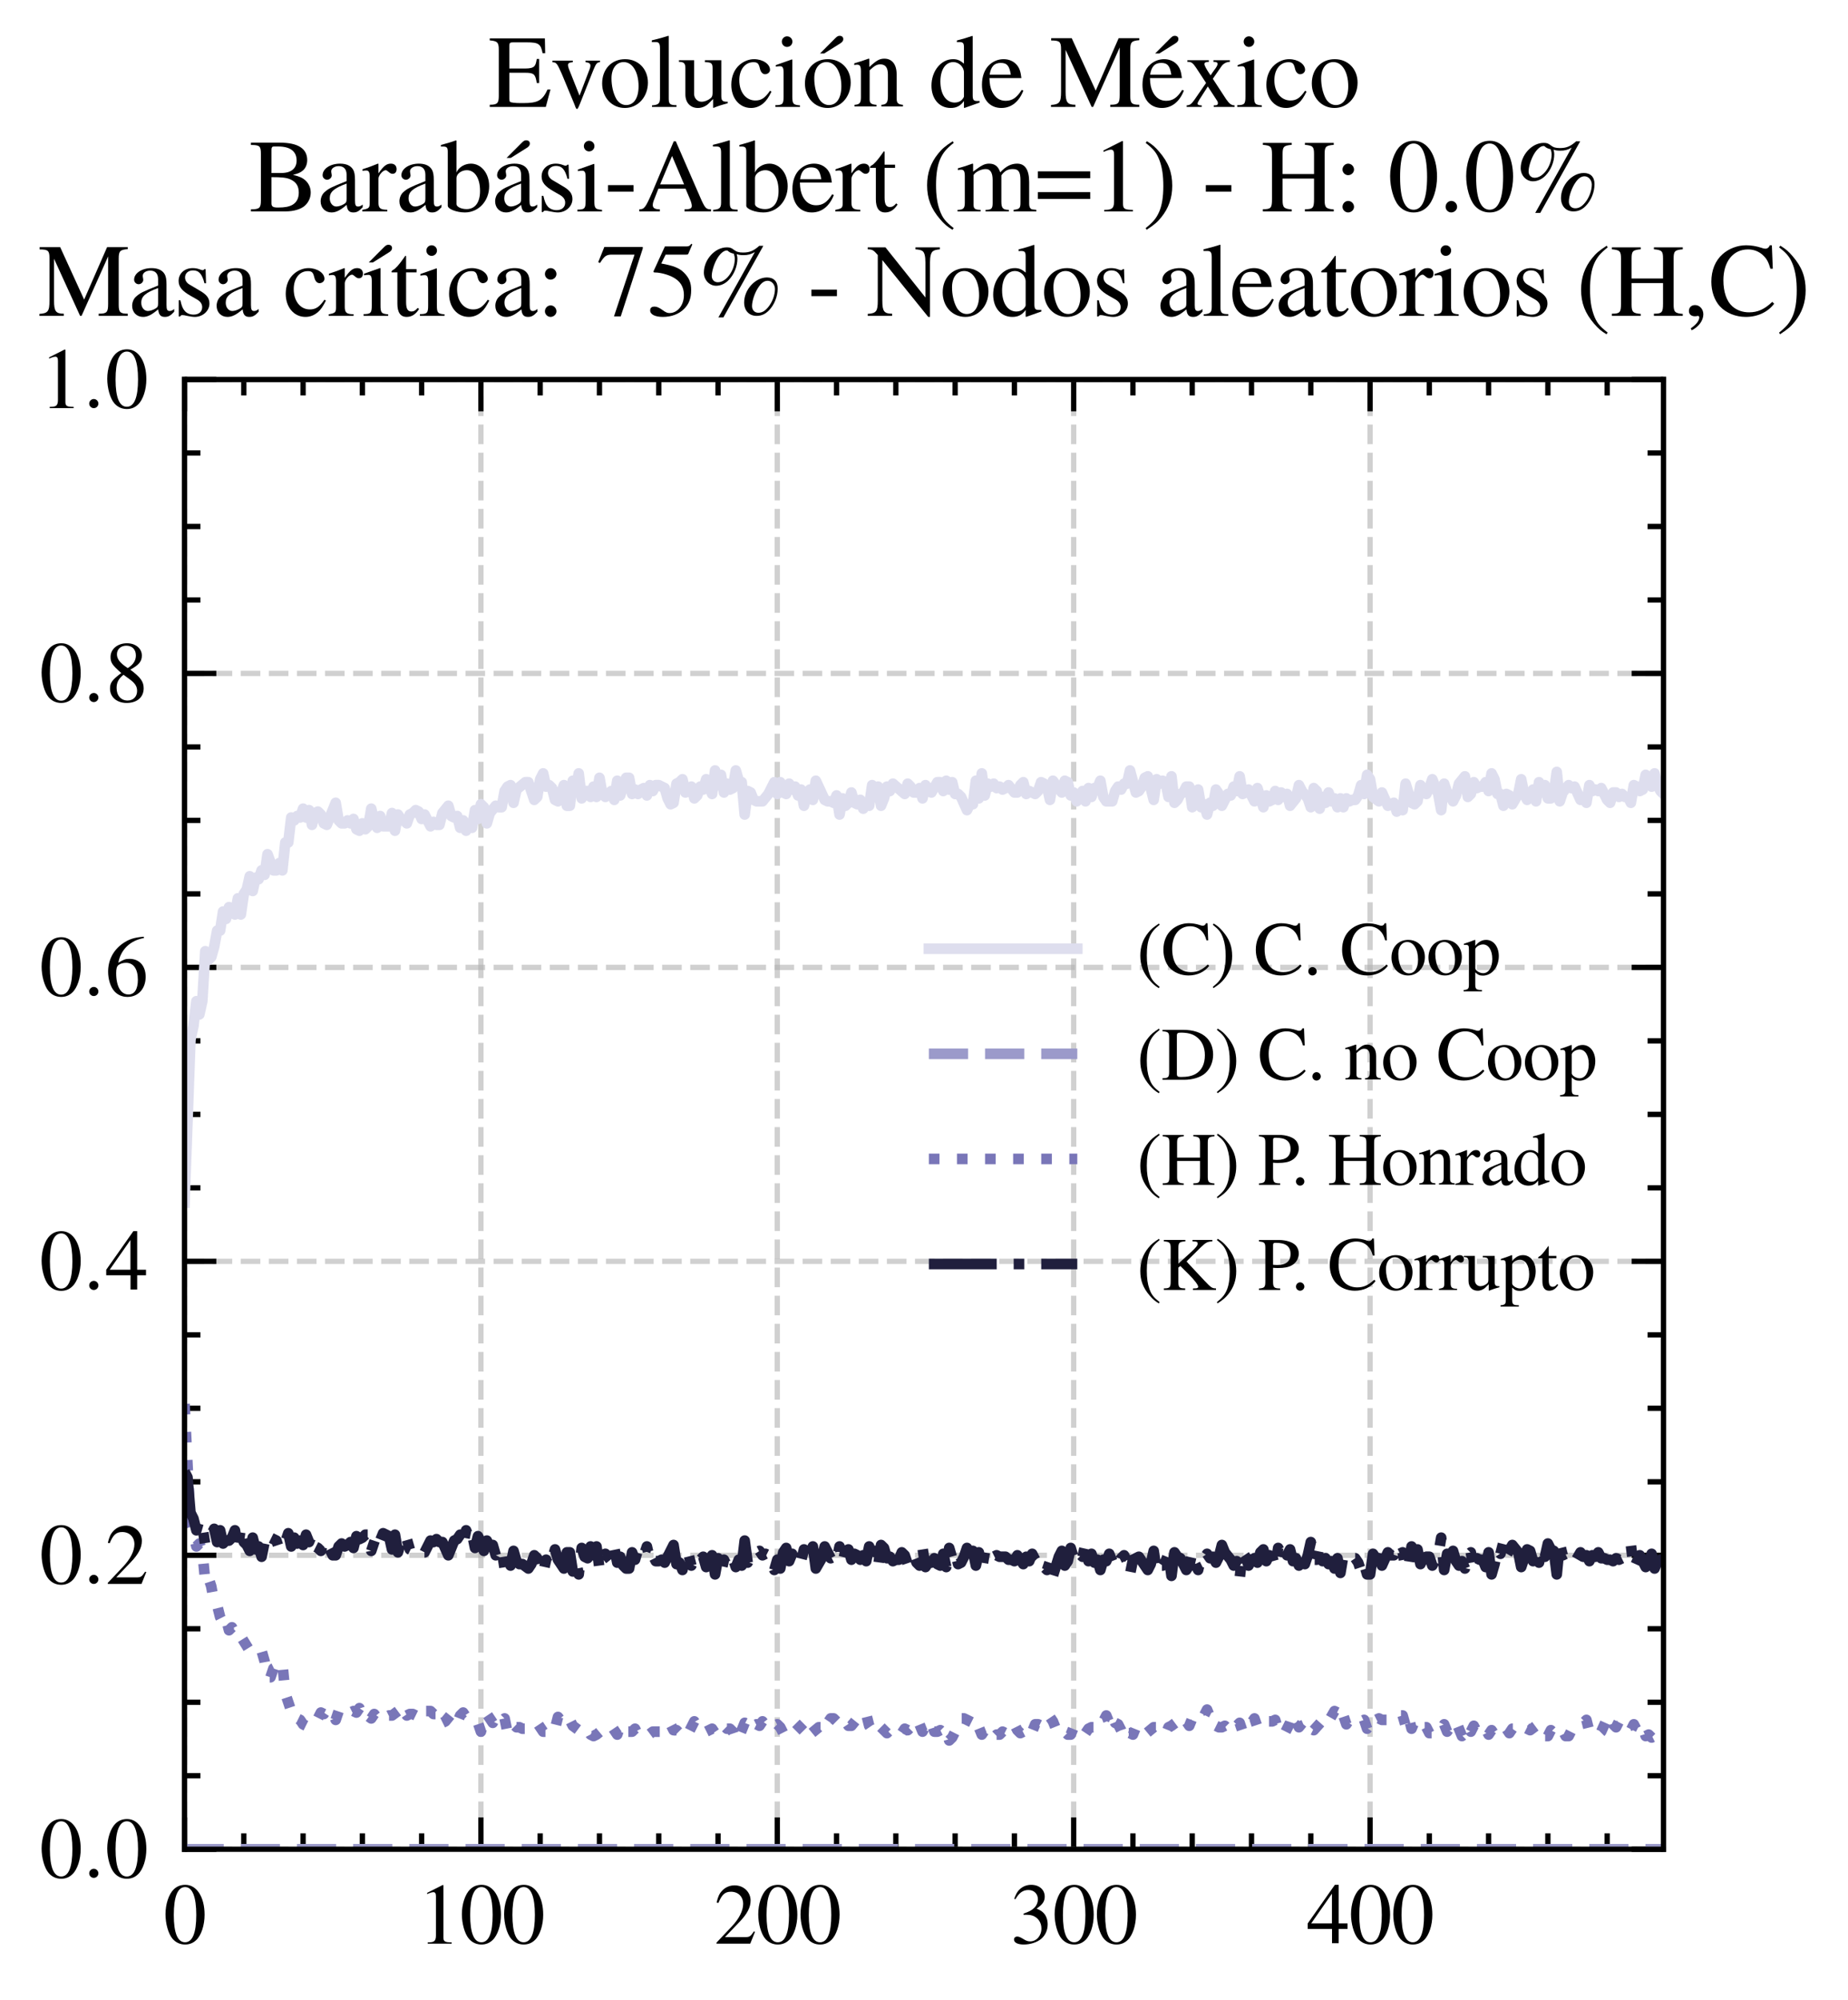 <?xml version="1.0" encoding="utf-8" standalone="no"?>
<!DOCTYPE svg PUBLIC "-//W3C//DTD SVG 1.1//EN"
  "http://www.w3.org/Graphics/SVG/1.1/DTD/svg11.dtd">
<svg xmlns:xlink="http://www.w3.org/1999/xlink" width="174.312pt" height="188.617pt" viewBox="0 0 174.312 188.617" xmlns="http://www.w3.org/2000/svg" version="1.1">
 <defs>
  <style type="text/css">*{stroke-linejoin: round; stroke-linecap: butt}</style>
 </defs>
 <g id="figure_1">
  <g id="patch_1">
   <path d="M 0 188.617 
L 174.312 188.617 
L 174.312 0 
L 0 0 
z
" style="fill: #ffffff"/>
  </g>
  <g id="axes_1">
   <g id="patch_2">
    <path d="M 17.406 174.388 
L 156.906 174.388 
L 156.906 35.788 
L 17.406 35.788 
z
" style="fill: #ffffff"/>
   </g>
   <g id="matplotlib.axis_1">
    <g id="xtick_1">
     <g id="line2d_1">
      <path d="M 17.406 174.388 
L 17.406 35.788 
" clip-path="url(#p93cd196b25)" style="fill: none; stroke-dasharray: 1.85,0.8; stroke-dashoffset: 0; stroke: #b0b0b0; stroke-opacity: 0.6; stroke-width: 0.5"/>
     </g>
     <g id="line2d_2">
      <defs>
       <path id="m0c677370b6" d="M 0 0 
L 0 -3 
" style="stroke: #000000; stroke-width: 0.5"/>
      </defs>
      <g>
       <use xlink:href="#m0c677370b6" x="17.406" y="174.388" style="stroke: #000000; stroke-width: 0.5"/>
      </g>
     </g>
     <g id="line2d_3">
      <defs>
       <path id="m505e92914d" d="M 0 0 
L 0 3 
" style="stroke: #000000; stroke-width: 0.5"/>
      </defs>
      <g>
       <use xlink:href="#m505e92914d" x="17.406" y="35.788" style="stroke: #000000; stroke-width: 0.5"/>
      </g>
     </g>
     <g id="text_1">
      <!-- $\mathdefault{0}$ -->
      <g transform="translate(15.414 183.292) scale(0.08 -0.08)">
       <defs>
        <path id="NimbusRomNo9L-Regu-30" d="M 1626 4352 
C 1274 4352 1005 4244 768 4020 
C 397 3661 154 2925 154 2176 
C 154 1479 365 730 666 372 
C 902 90 1229 -64 1600 -64 
C 1926 -64 2202 45 2432 269 
C 2803 621 3046 1364 3046 2138 
C 3046 3450 2464 4352 1626 4352 
z
M 1606 4186 
C 2144 4186 2432 3463 2432 2125 
C 2432 788 2150 103 1600 103 
C 1050 103 768 788 768 2119 
C 768 3476 1056 4186 1606 4186 
z
" transform="scale(0.016)"/>
       </defs>
       <use xlink:href="#NimbusRomNo9L-Regu-30" transform="scale(0.996)"/>
      </g>
     </g>
    </g>
    <g id="xtick_2">
     <g id="line2d_4">
      <path d="M 45.362 174.388 
L 45.362 35.788 
" clip-path="url(#p93cd196b25)" style="fill: none; stroke-dasharray: 1.85,0.8; stroke-dashoffset: 0; stroke: #b0b0b0; stroke-opacity: 0.6; stroke-width: 0.5"/>
     </g>
     <g id="line2d_5">
      <g>
       <use xlink:href="#m0c677370b6" x="45.362" y="174.388" style="stroke: #000000; stroke-width: 0.5"/>
      </g>
     </g>
     <g id="line2d_6">
      <g>
       <use xlink:href="#m505e92914d" x="45.362" y="35.788" style="stroke: #000000; stroke-width: 0.5"/>
      </g>
     </g>
     <g id="text_2">
      <!-- $\mathdefault{100}$ -->
      <g transform="translate(39.384 183.292) scale(0.08 -0.08)">
       <defs>
        <path id="NimbusRomNo9L-Regu-31" d="M 1862 4339 
L 710 3757 
L 710 3667 
C 787 3699 858 3725 883 3738 
C 998 3783 1107 3808 1171 3808 
C 1306 3808 1363 3711 1363 3505 
L 1363 592 
C 1363 379 1312 232 1210 173 
C 1114 116 1024 96 755 96 
L 755 0 
L 2522 0 
L 2522 96 
C 2016 96 1914 160 1914 470 
L 1914 4327 
L 1862 4339 
z
" transform="scale(0.016)"/>
       </defs>
       <use xlink:href="#NimbusRomNo9L-Regu-31" transform="scale(0.996)"/>
       <use xlink:href="#NimbusRomNo9L-Regu-30" transform="translate(49.813 0) scale(0.996)"/>
       <use xlink:href="#NimbusRomNo9L-Regu-30" transform="translate(99.626 0) scale(0.996)"/>
      </g>
     </g>
    </g>
    <g id="xtick_3">
     <g id="line2d_7">
      <path d="M 73.318 174.388 
L 73.318 35.788 
" clip-path="url(#p93cd196b25)" style="fill: none; stroke-dasharray: 1.85,0.8; stroke-dashoffset: 0; stroke: #b0b0b0; stroke-opacity: 0.6; stroke-width: 0.5"/>
     </g>
     <g id="line2d_8">
      <g>
       <use xlink:href="#m0c677370b6" x="73.318" y="174.388" style="stroke: #000000; stroke-width: 0.5"/>
      </g>
     </g>
     <g id="line2d_9">
      <g>
       <use xlink:href="#m505e92914d" x="73.318" y="35.788" style="stroke: #000000; stroke-width: 0.5"/>
      </g>
     </g>
     <g id="text_3">
      <!-- $\mathdefault{200}$ -->
      <g transform="translate(67.34 183.292) scale(0.08 -0.08)">
       <defs>
        <path id="NimbusRomNo9L-Regu-32" d="M 3040 875 
L 2957 907 
C 2720 544 2637 486 2349 486 
L 819 486 
L 1894 1609 
C 2464 2202 2714 2687 2714 3185 
C 2714 3823 2195 4313 1530 4313 
C 1178 4313 845 4173 608 3918 
C 403 3700 307 3496 198 3043 
L 333 3011 
C 589 3636 819 3840 1261 3840 
C 1798 3840 2163 3476 2163 2940 
C 2163 2443 1869 1850 1331 1282 
L 192 77 
L 192 0 
L 2688 0 
L 3040 875 
z
" transform="scale(0.016)"/>
       </defs>
       <use xlink:href="#NimbusRomNo9L-Regu-32" transform="scale(0.996)"/>
       <use xlink:href="#NimbusRomNo9L-Regu-30" transform="translate(49.813 0) scale(0.996)"/>
       <use xlink:href="#NimbusRomNo9L-Regu-30" transform="translate(99.626 0) scale(0.996)"/>
      </g>
     </g>
    </g>
    <g id="xtick_4">
     <g id="line2d_10">
      <path d="M 101.274 174.388 
L 101.274 35.788 
" clip-path="url(#p93cd196b25)" style="fill: none; stroke-dasharray: 1.85,0.8; stroke-dashoffset: 0; stroke: #b0b0b0; stroke-opacity: 0.6; stroke-width: 0.5"/>
     </g>
     <g id="line2d_11">
      <g>
       <use xlink:href="#m0c677370b6" x="101.274" y="174.388" style="stroke: #000000; stroke-width: 0.5"/>
      </g>
     </g>
     <g id="line2d_12">
      <g>
       <use xlink:href="#m505e92914d" x="101.274" y="35.788" style="stroke: #000000; stroke-width: 0.5"/>
      </g>
     </g>
     <g id="text_4">
      <!-- $\mathdefault{300}$ -->
      <g transform="translate(95.296 183.292) scale(0.08 -0.08)">
       <defs>
        <path id="NimbusRomNo9L-Regu-33" d="M 979 2138 
C 1357 2138 1504 2125 1658 2068 
C 2054 1927 2304 1562 2304 1120 
C 2304 583 1939 167 1466 167 
C 1293 167 1165 212 928 365 
C 736 480 627 525 518 525 
C 371 525 275 436 275 301 
C 275 77 550 -64 998 -64 
C 1491 -64 1997 103 2298 365 
C 2598 628 2765 999 2765 1428 
C 2765 1754 2662 2055 2477 2253 
C 2349 2394 2227 2471 1946 2592 
C 2387 2893 2547 3130 2547 3476 
C 2547 3994 2138 4352 1549 4352 
C 1229 4352 947 4244 717 4039 
C 525 3866 429 3699 288 3315 
L 384 3290 
C 646 3757 934 3968 1338 3968 
C 1754 3968 2042 3687 2042 3284 
C 2042 3053 1946 2823 1786 2663 
C 1594 2471 1414 2375 979 2221 
L 979 2138 
z
" transform="scale(0.016)"/>
       </defs>
       <use xlink:href="#NimbusRomNo9L-Regu-33" transform="scale(0.996)"/>
       <use xlink:href="#NimbusRomNo9L-Regu-30" transform="translate(49.813 0) scale(0.996)"/>
       <use xlink:href="#NimbusRomNo9L-Regu-30" transform="translate(99.626 0) scale(0.996)"/>
      </g>
     </g>
    </g>
    <g id="xtick_5">
     <g id="line2d_13">
      <path d="M 129.23 174.388 
L 129.23 35.788 
" clip-path="url(#p93cd196b25)" style="fill: none; stroke-dasharray: 1.85,0.8; stroke-dashoffset: 0; stroke: #b0b0b0; stroke-opacity: 0.6; stroke-width: 0.5"/>
     </g>
     <g id="line2d_14">
      <g>
       <use xlink:href="#m0c677370b6" x="129.23" y="174.388" style="stroke: #000000; stroke-width: 0.5"/>
      </g>
     </g>
     <g id="line2d_15">
      <g>
       <use xlink:href="#m505e92914d" x="129.23" y="35.788" style="stroke: #000000; stroke-width: 0.5"/>
      </g>
     </g>
     <g id="text_5">
      <!-- $\mathdefault{400}$ -->
      <g transform="translate(123.252 183.292) scale(0.08 -0.08)">
       <defs>
        <path id="NimbusRomNo9L-Regu-34" d="M 3021 1497 
L 2368 1497 
L 2368 4352 
L 2086 4352 
L 77 1497 
L 77 1088 
L 1875 1088 
L 1875 32 
L 2368 32 
L 2368 1088 
L 3021 1088 
L 3021 1497 
z
M 1869 1497 
L 333 1497 
L 1869 3698 
L 1869 1497 
z
" transform="scale(0.016)"/>
       </defs>
       <use xlink:href="#NimbusRomNo9L-Regu-34" transform="scale(0.996)"/>
       <use xlink:href="#NimbusRomNo9L-Regu-30" transform="translate(49.813 0) scale(0.996)"/>
       <use xlink:href="#NimbusRomNo9L-Regu-30" transform="translate(99.626 0) scale(0.996)"/>
      </g>
     </g>
    </g>
    <g id="xtick_6">
     <g id="line2d_16">
      <defs>
       <path id="m50e38d17b1" d="M 0 0 
L 0 -1.5 
" style="stroke: #000000; stroke-width: 0.5"/>
      </defs>
      <g>
       <use xlink:href="#m50e38d17b1" x="22.997" y="174.388" style="stroke: #000000; stroke-width: 0.5"/>
      </g>
     </g>
     <g id="line2d_17">
      <defs>
       <path id="m2d4595f1b6" d="M 0 0 
L 0 1.5 
" style="stroke: #000000; stroke-width: 0.5"/>
      </defs>
      <g>
       <use xlink:href="#m2d4595f1b6" x="22.997" y="35.788" style="stroke: #000000; stroke-width: 0.5"/>
      </g>
     </g>
    </g>
    <g id="xtick_7">
     <g id="line2d_18">
      <g>
       <use xlink:href="#m50e38d17b1" x="28.588" y="174.388" style="stroke: #000000; stroke-width: 0.5"/>
      </g>
     </g>
     <g id="line2d_19">
      <g>
       <use xlink:href="#m2d4595f1b6" x="28.588" y="35.788" style="stroke: #000000; stroke-width: 0.5"/>
      </g>
     </g>
    </g>
    <g id="xtick_8">
     <g id="line2d_20">
      <g>
       <use xlink:href="#m50e38d17b1" x="34.18" y="174.388" style="stroke: #000000; stroke-width: 0.5"/>
      </g>
     </g>
     <g id="line2d_21">
      <g>
       <use xlink:href="#m2d4595f1b6" x="34.18" y="35.788" style="stroke: #000000; stroke-width: 0.5"/>
      </g>
     </g>
    </g>
    <g id="xtick_9">
     <g id="line2d_22">
      <g>
       <use xlink:href="#m50e38d17b1" x="39.771" y="174.388" style="stroke: #000000; stroke-width: 0.5"/>
      </g>
     </g>
     <g id="line2d_23">
      <g>
       <use xlink:href="#m2d4595f1b6" x="39.771" y="35.788" style="stroke: #000000; stroke-width: 0.5"/>
      </g>
     </g>
    </g>
    <g id="xtick_10">
     <g id="line2d_24">
      <g>
       <use xlink:href="#m50e38d17b1" x="50.953" y="174.388" style="stroke: #000000; stroke-width: 0.5"/>
      </g>
     </g>
     <g id="line2d_25">
      <g>
       <use xlink:href="#m2d4595f1b6" x="50.953" y="35.788" style="stroke: #000000; stroke-width: 0.5"/>
      </g>
     </g>
    </g>
    <g id="xtick_11">
     <g id="line2d_26">
      <g>
       <use xlink:href="#m50e38d17b1" x="56.544" y="174.388" style="stroke: #000000; stroke-width: 0.5"/>
      </g>
     </g>
     <g id="line2d_27">
      <g>
       <use xlink:href="#m2d4595f1b6" x="56.544" y="35.788" style="stroke: #000000; stroke-width: 0.5"/>
      </g>
     </g>
    </g>
    <g id="xtick_12">
     <g id="line2d_28">
      <g>
       <use xlink:href="#m50e38d17b1" x="62.136" y="174.388" style="stroke: #000000; stroke-width: 0.5"/>
      </g>
     </g>
     <g id="line2d_29">
      <g>
       <use xlink:href="#m2d4595f1b6" x="62.136" y="35.788" style="stroke: #000000; stroke-width: 0.5"/>
      </g>
     </g>
    </g>
    <g id="xtick_13">
     <g id="line2d_30">
      <g>
       <use xlink:href="#m50e38d17b1" x="67.727" y="174.388" style="stroke: #000000; stroke-width: 0.5"/>
      </g>
     </g>
     <g id="line2d_31">
      <g>
       <use xlink:href="#m2d4595f1b6" x="67.727" y="35.788" style="stroke: #000000; stroke-width: 0.5"/>
      </g>
     </g>
    </g>
    <g id="xtick_14">
     <g id="line2d_32">
      <g>
       <use xlink:href="#m50e38d17b1" x="78.909" y="174.388" style="stroke: #000000; stroke-width: 0.5"/>
      </g>
     </g>
     <g id="line2d_33">
      <g>
       <use xlink:href="#m2d4595f1b6" x="78.909" y="35.788" style="stroke: #000000; stroke-width: 0.5"/>
      </g>
     </g>
    </g>
    <g id="xtick_15">
     <g id="line2d_34">
      <g>
       <use xlink:href="#m50e38d17b1" x="84.5" y="174.388" style="stroke: #000000; stroke-width: 0.5"/>
      </g>
     </g>
     <g id="line2d_35">
      <g>
       <use xlink:href="#m2d4595f1b6" x="84.5" y="35.788" style="stroke: #000000; stroke-width: 0.5"/>
      </g>
     </g>
    </g>
    <g id="xtick_16">
     <g id="line2d_36">
      <g>
       <use xlink:href="#m50e38d17b1" x="90.091" y="174.388" style="stroke: #000000; stroke-width: 0.5"/>
      </g>
     </g>
     <g id="line2d_37">
      <g>
       <use xlink:href="#m2d4595f1b6" x="90.091" y="35.788" style="stroke: #000000; stroke-width: 0.5"/>
      </g>
     </g>
    </g>
    <g id="xtick_17">
     <g id="line2d_38">
      <g>
       <use xlink:href="#m50e38d17b1" x="95.683" y="174.388" style="stroke: #000000; stroke-width: 0.5"/>
      </g>
     </g>
     <g id="line2d_39">
      <g>
       <use xlink:href="#m2d4595f1b6" x="95.683" y="35.788" style="stroke: #000000; stroke-width: 0.5"/>
      </g>
     </g>
    </g>
    <g id="xtick_18">
     <g id="line2d_40">
      <g>
       <use xlink:href="#m50e38d17b1" x="106.865" y="174.388" style="stroke: #000000; stroke-width: 0.5"/>
      </g>
     </g>
     <g id="line2d_41">
      <g>
       <use xlink:href="#m2d4595f1b6" x="106.865" y="35.788" style="stroke: #000000; stroke-width: 0.5"/>
      </g>
     </g>
    </g>
    <g id="xtick_19">
     <g id="line2d_42">
      <g>
       <use xlink:href="#m50e38d17b1" x="112.456" y="174.388" style="stroke: #000000; stroke-width: 0.5"/>
      </g>
     </g>
     <g id="line2d_43">
      <g>
       <use xlink:href="#m2d4595f1b6" x="112.456" y="35.788" style="stroke: #000000; stroke-width: 0.5"/>
      </g>
     </g>
    </g>
    <g id="xtick_20">
     <g id="line2d_44">
      <g>
       <use xlink:href="#m50e38d17b1" x="118.047" y="174.388" style="stroke: #000000; stroke-width: 0.5"/>
      </g>
     </g>
     <g id="line2d_45">
      <g>
       <use xlink:href="#m2d4595f1b6" x="118.047" y="35.788" style="stroke: #000000; stroke-width: 0.5"/>
      </g>
     </g>
    </g>
    <g id="xtick_21">
     <g id="line2d_46">
      <g>
       <use xlink:href="#m50e38d17b1" x="123.639" y="174.388" style="stroke: #000000; stroke-width: 0.5"/>
      </g>
     </g>
     <g id="line2d_47">
      <g>
       <use xlink:href="#m2d4595f1b6" x="123.639" y="35.788" style="stroke: #000000; stroke-width: 0.5"/>
      </g>
     </g>
    </g>
    <g id="xtick_22">
     <g id="line2d_48">
      <g>
       <use xlink:href="#m50e38d17b1" x="134.821" y="174.388" style="stroke: #000000; stroke-width: 0.5"/>
      </g>
     </g>
     <g id="line2d_49">
      <g>
       <use xlink:href="#m2d4595f1b6" x="134.821" y="35.788" style="stroke: #000000; stroke-width: 0.5"/>
      </g>
     </g>
    </g>
    <g id="xtick_23">
     <g id="line2d_50">
      <g>
       <use xlink:href="#m50e38d17b1" x="140.412" y="174.388" style="stroke: #000000; stroke-width: 0.5"/>
      </g>
     </g>
     <g id="line2d_51">
      <g>
       <use xlink:href="#m2d4595f1b6" x="140.412" y="35.788" style="stroke: #000000; stroke-width: 0.5"/>
      </g>
     </g>
    </g>
    <g id="xtick_24">
     <g id="line2d_52">
      <g>
       <use xlink:href="#m50e38d17b1" x="146.003" y="174.388" style="stroke: #000000; stroke-width: 0.5"/>
      </g>
     </g>
     <g id="line2d_53">
      <g>
       <use xlink:href="#m2d4595f1b6" x="146.003" y="35.788" style="stroke: #000000; stroke-width: 0.5"/>
      </g>
     </g>
    </g>
    <g id="xtick_25">
     <g id="line2d_54">
      <g>
       <use xlink:href="#m50e38d17b1" x="151.594" y="174.388" style="stroke: #000000; stroke-width: 0.5"/>
      </g>
     </g>
     <g id="line2d_55">
      <g>
       <use xlink:href="#m2d4595f1b6" x="151.594" y="35.788" style="stroke: #000000; stroke-width: 0.5"/>
      </g>
     </g>
    </g>
   </g>
   <g id="matplotlib.axis_2">
    <g id="ytick_1">
     <g id="line2d_56">
      <path d="M 17.406 174.388 
L 156.906 174.388 
" clip-path="url(#p93cd196b25)" style="fill: none; stroke-dasharray: 1.85,0.8; stroke-dashoffset: 0; stroke: #b0b0b0; stroke-opacity: 0.6; stroke-width: 0.5"/>
     </g>
     <g id="line2d_57">
      <defs>
       <path id="md37cd7d439" d="M 0 0 
L 3 0 
" style="stroke: #000000; stroke-width: 0.5"/>
      </defs>
      <g>
       <use xlink:href="#md37cd7d439" x="17.406" y="174.388" style="stroke: #000000; stroke-width: 0.5"/>
      </g>
     </g>
     <g id="line2d_58">
      <defs>
       <path id="m7fe8213ad8" d="M 0 0 
L -3 0 
" style="stroke: #000000; stroke-width: 0.5"/>
      </defs>
      <g>
       <use xlink:href="#m7fe8213ad8" x="156.906" y="174.388" style="stroke: #000000; stroke-width: 0.5"/>
      </g>
     </g>
     <g id="text_6">
      <!-- $\mathdefault{0.0}$ -->
      <g transform="translate(3.728 177.09) scale(0.08 -0.08)">
       <defs>
        <path id="CMMI10-3a" d="M 1229 338 
C 1229 522 1075 675 890 675 
C 704 675 550 522 550 338 
C 550 153 704 0 890 0 
C 1075 0 1229 153 1229 338 
z
" transform="scale(0.016)"/>
       </defs>
       <use xlink:href="#NimbusRomNo9L-Regu-30" transform="scale(0.996)"/>
       <use xlink:href="#CMMI10-3a" transform="translate(49.813 0) scale(0.996)"/>
       <use xlink:href="#NimbusRomNo9L-Regu-30" transform="translate(77.409 0) scale(0.996)"/>
      </g>
     </g>
    </g>
    <g id="ytick_2">
     <g id="line2d_59">
      <path d="M 17.406 146.668 
L 156.906 146.668 
" clip-path="url(#p93cd196b25)" style="fill: none; stroke-dasharray: 1.85,0.8; stroke-dashoffset: 0; stroke: #b0b0b0; stroke-opacity: 0.6; stroke-width: 0.5"/>
     </g>
     <g id="line2d_60">
      <g>
       <use xlink:href="#md37cd7d439" x="17.406" y="146.668" style="stroke: #000000; stroke-width: 0.5"/>
      </g>
     </g>
     <g id="line2d_61">
      <g>
       <use xlink:href="#m7fe8213ad8" x="156.906" y="146.668" style="stroke: #000000; stroke-width: 0.5"/>
      </g>
     </g>
     <g id="text_7">
      <!-- $\mathdefault{0.2}$ -->
      <g transform="translate(3.728 149.37) scale(0.08 -0.08)">
       <use xlink:href="#NimbusRomNo9L-Regu-30" transform="scale(0.996)"/>
       <use xlink:href="#CMMI10-3a" transform="translate(49.813 0) scale(0.996)"/>
       <use xlink:href="#NimbusRomNo9L-Regu-32" transform="translate(77.409 0) scale(0.996)"/>
      </g>
     </g>
    </g>
    <g id="ytick_3">
     <g id="line2d_62">
      <path d="M 17.406 118.948 
L 156.906 118.948 
" clip-path="url(#p93cd196b25)" style="fill: none; stroke-dasharray: 1.85,0.8; stroke-dashoffset: 0; stroke: #b0b0b0; stroke-opacity: 0.6; stroke-width: 0.5"/>
     </g>
     <g id="line2d_63">
      <g>
       <use xlink:href="#md37cd7d439" x="17.406" y="118.948" style="stroke: #000000; stroke-width: 0.5"/>
      </g>
     </g>
     <g id="line2d_64">
      <g>
       <use xlink:href="#m7fe8213ad8" x="156.906" y="118.948" style="stroke: #000000; stroke-width: 0.5"/>
      </g>
     </g>
     <g id="text_8">
      <!-- $\mathdefault{0.4}$ -->
      <g transform="translate(3.728 121.65) scale(0.08 -0.08)">
       <use xlink:href="#NimbusRomNo9L-Regu-30" transform="scale(0.996)"/>
       <use xlink:href="#CMMI10-3a" transform="translate(49.813 0) scale(0.996)"/>
       <use xlink:href="#NimbusRomNo9L-Regu-34" transform="translate(77.409 0) scale(0.996)"/>
      </g>
     </g>
    </g>
    <g id="ytick_4">
     <g id="line2d_65">
      <path d="M 17.406 91.228 
L 156.906 91.228 
" clip-path="url(#p93cd196b25)" style="fill: none; stroke-dasharray: 1.85,0.8; stroke-dashoffset: 0; stroke: #b0b0b0; stroke-opacity: 0.6; stroke-width: 0.5"/>
     </g>
     <g id="line2d_66">
      <g>
       <use xlink:href="#md37cd7d439" x="17.406" y="91.228" style="stroke: #000000; stroke-width: 0.5"/>
      </g>
     </g>
     <g id="line2d_67">
      <g>
       <use xlink:href="#m7fe8213ad8" x="156.906" y="91.228" style="stroke: #000000; stroke-width: 0.5"/>
      </g>
     </g>
     <g id="text_9">
      <!-- $\mathdefault{0.6}$ -->
      <g transform="translate(3.728 93.93) scale(0.08 -0.08)">
       <defs>
        <path id="NimbusRomNo9L-Regu-36" d="M 2854 4391 
C 2125 4327 1754 4205 1286 3879 
C 595 3386 218 2656 218 1802 
C 218 1248 390 688 666 370 
C 909 89 1254 -64 1651 -64 
C 2445 -64 2995 541 2995 1421 
C 2995 2236 2528 2752 1792 2752 
C 1510 2752 1376 2707 973 2464 
C 1146 3431 1862 4122 2867 4288 
L 2854 4391 
z
M 1549 2458 
C 2099 2458 2419 2000 2419 1204 
C 2419 504 2170 116 1722 116 
C 1158 116 813 714 813 1700 
C 813 2025 864 2203 992 2299 
C 1126 2400 1325 2458 1549 2458 
z
" transform="scale(0.016)"/>
       </defs>
       <use xlink:href="#NimbusRomNo9L-Regu-30" transform="scale(0.996)"/>
       <use xlink:href="#CMMI10-3a" transform="translate(49.813 0) scale(0.996)"/>
       <use xlink:href="#NimbusRomNo9L-Regu-36" transform="translate(77.409 0) scale(0.996)"/>
      </g>
     </g>
    </g>
    <g id="ytick_5">
     <g id="line2d_68">
      <path d="M 17.406 63.508 
L 156.906 63.508 
" clip-path="url(#p93cd196b25)" style="fill: none; stroke-dasharray: 1.85,0.8; stroke-dashoffset: 0; stroke: #b0b0b0; stroke-opacity: 0.6; stroke-width: 0.5"/>
     </g>
     <g id="line2d_69">
      <g>
       <use xlink:href="#md37cd7d439" x="17.406" y="63.508" style="stroke: #000000; stroke-width: 0.5"/>
      </g>
     </g>
     <g id="line2d_70">
      <g>
       <use xlink:href="#m7fe8213ad8" x="156.906" y="63.508" style="stroke: #000000; stroke-width: 0.5"/>
      </g>
     </g>
     <g id="text_10">
      <!-- $\mathdefault{0.8}$ -->
      <g transform="translate(3.728 66.21) scale(0.08 -0.08)">
       <defs>
        <path id="NimbusRomNo9L-Regu-38" d="M 1856 2400 
C 2490 2740 2714 3008 2714 3444 
C 2714 3968 2253 4352 1613 4352 
C 915 4352 397 3924 397 3341 
C 397 2925 518 2740 1190 2151 
C 499 1626 358 1428 358 992 
C 358 372 864 -64 1587 -64 
C 2355 -64 2848 359 2848 1018 
C 2848 1511 2630 1824 1856 2400 
z
M 1741 1741 
C 2208 1408 2362 1178 2362 820 
C 2362 404 2074 116 1658 116 
C 1171 116 845 487 845 1044 
C 845 1453 986 1722 1357 2023 
L 1741 1741 
z
M 1670 2516 
C 1101 2887 870 3181 870 3540 
C 870 3911 1158 4173 1562 4173 
C 1997 4173 2272 3892 2272 3450 
C 2272 3085 2093 2797 1728 2554 
C 1696 2535 1696 2535 1670 2516 
z
" transform="scale(0.016)"/>
       </defs>
       <use xlink:href="#NimbusRomNo9L-Regu-30" transform="scale(0.996)"/>
       <use xlink:href="#CMMI10-3a" transform="translate(49.813 0) scale(0.996)"/>
       <use xlink:href="#NimbusRomNo9L-Regu-38" transform="translate(77.409 0) scale(0.996)"/>
      </g>
     </g>
    </g>
    <g id="ytick_6">
     <g id="line2d_71">
      <path d="M 17.406 35.788 
L 156.906 35.788 
" clip-path="url(#p93cd196b25)" style="fill: none; stroke-dasharray: 1.85,0.8; stroke-dashoffset: 0; stroke: #b0b0b0; stroke-opacity: 0.6; stroke-width: 0.5"/>
     </g>
     <g id="line2d_72">
      <g>
       <use xlink:href="#md37cd7d439" x="17.406" y="35.788" style="stroke: #000000; stroke-width: 0.5"/>
      </g>
     </g>
     <g id="line2d_73">
      <g>
       <use xlink:href="#m7fe8213ad8" x="156.906" y="35.788" style="stroke: #000000; stroke-width: 0.5"/>
      </g>
     </g>
     <g id="text_11">
      <!-- $\mathdefault{1.0}$ -->
      <g transform="translate(3.728 38.49) scale(0.08 -0.08)">
       <use xlink:href="#NimbusRomNo9L-Regu-31" transform="scale(0.996)"/>
       <use xlink:href="#CMMI10-3a" transform="translate(49.813 0) scale(0.996)"/>
       <use xlink:href="#NimbusRomNo9L-Regu-30" transform="translate(77.409 0) scale(0.996)"/>
      </g>
     </g>
    </g>
    <g id="ytick_7">
     <g id="line2d_74">
      <defs>
       <path id="m83e9de8548" d="M 0 0 
L 1.5 0 
" style="stroke: #000000; stroke-width: 0.5"/>
      </defs>
      <g>
       <use xlink:href="#m83e9de8548" x="17.406" y="167.458" style="stroke: #000000; stroke-width: 0.5"/>
      </g>
     </g>
     <g id="line2d_75">
      <defs>
       <path id="m3f566b1ad4" d="M 0 0 
L -1.5 0 
" style="stroke: #000000; stroke-width: 0.5"/>
      </defs>
      <g>
       <use xlink:href="#m3f566b1ad4" x="156.906" y="167.458" style="stroke: #000000; stroke-width: 0.5"/>
      </g>
     </g>
    </g>
    <g id="ytick_8">
     <g id="line2d_76">
      <g>
       <use xlink:href="#m83e9de8548" x="17.406" y="160.528" style="stroke: #000000; stroke-width: 0.5"/>
      </g>
     </g>
     <g id="line2d_77">
      <g>
       <use xlink:href="#m3f566b1ad4" x="156.906" y="160.528" style="stroke: #000000; stroke-width: 0.5"/>
      </g>
     </g>
    </g>
    <g id="ytick_9">
     <g id="line2d_78">
      <g>
       <use xlink:href="#m83e9de8548" x="17.406" y="153.598" style="stroke: #000000; stroke-width: 0.5"/>
      </g>
     </g>
     <g id="line2d_79">
      <g>
       <use xlink:href="#m3f566b1ad4" x="156.906" y="153.598" style="stroke: #000000; stroke-width: 0.5"/>
      </g>
     </g>
    </g>
    <g id="ytick_10">
     <g id="line2d_80">
      <g>
       <use xlink:href="#m83e9de8548" x="17.406" y="139.738" style="stroke: #000000; stroke-width: 0.5"/>
      </g>
     </g>
     <g id="line2d_81">
      <g>
       <use xlink:href="#m3f566b1ad4" x="156.906" y="139.738" style="stroke: #000000; stroke-width: 0.5"/>
      </g>
     </g>
    </g>
    <g id="ytick_11">
     <g id="line2d_82">
      <g>
       <use xlink:href="#m83e9de8548" x="17.406" y="132.808" style="stroke: #000000; stroke-width: 0.5"/>
      </g>
     </g>
     <g id="line2d_83">
      <g>
       <use xlink:href="#m3f566b1ad4" x="156.906" y="132.808" style="stroke: #000000; stroke-width: 0.5"/>
      </g>
     </g>
    </g>
    <g id="ytick_12">
     <g id="line2d_84">
      <g>
       <use xlink:href="#m83e9de8548" x="17.406" y="125.878" style="stroke: #000000; stroke-width: 0.5"/>
      </g>
     </g>
     <g id="line2d_85">
      <g>
       <use xlink:href="#m3f566b1ad4" x="156.906" y="125.878" style="stroke: #000000; stroke-width: 0.5"/>
      </g>
     </g>
    </g>
    <g id="ytick_13">
     <g id="line2d_86">
      <g>
       <use xlink:href="#m83e9de8548" x="17.406" y="112.018" style="stroke: #000000; stroke-width: 0.5"/>
      </g>
     </g>
     <g id="line2d_87">
      <g>
       <use xlink:href="#m3f566b1ad4" x="156.906" y="112.018" style="stroke: #000000; stroke-width: 0.5"/>
      </g>
     </g>
    </g>
    <g id="ytick_14">
     <g id="line2d_88">
      <g>
       <use xlink:href="#m83e9de8548" x="17.406" y="105.088" style="stroke: #000000; stroke-width: 0.5"/>
      </g>
     </g>
     <g id="line2d_89">
      <g>
       <use xlink:href="#m3f566b1ad4" x="156.906" y="105.088" style="stroke: #000000; stroke-width: 0.5"/>
      </g>
     </g>
    </g>
    <g id="ytick_15">
     <g id="line2d_90">
      <g>
       <use xlink:href="#m83e9de8548" x="17.406" y="98.158" style="stroke: #000000; stroke-width: 0.5"/>
      </g>
     </g>
     <g id="line2d_91">
      <g>
       <use xlink:href="#m3f566b1ad4" x="156.906" y="98.158" style="stroke: #000000; stroke-width: 0.5"/>
      </g>
     </g>
    </g>
    <g id="ytick_16">
     <g id="line2d_92">
      <g>
       <use xlink:href="#m83e9de8548" x="17.406" y="84.298" style="stroke: #000000; stroke-width: 0.5"/>
      </g>
     </g>
     <g id="line2d_93">
      <g>
       <use xlink:href="#m3f566b1ad4" x="156.906" y="84.298" style="stroke: #000000; stroke-width: 0.5"/>
      </g>
     </g>
    </g>
    <g id="ytick_17">
     <g id="line2d_94">
      <g>
       <use xlink:href="#m83e9de8548" x="17.406" y="77.368" style="stroke: #000000; stroke-width: 0.5"/>
      </g>
     </g>
     <g id="line2d_95">
      <g>
       <use xlink:href="#m3f566b1ad4" x="156.906" y="77.368" style="stroke: #000000; stroke-width: 0.5"/>
      </g>
     </g>
    </g>
    <g id="ytick_18">
     <g id="line2d_96">
      <g>
       <use xlink:href="#m83e9de8548" x="17.406" y="70.438" style="stroke: #000000; stroke-width: 0.5"/>
      </g>
     </g>
     <g id="line2d_97">
      <g>
       <use xlink:href="#m3f566b1ad4" x="156.906" y="70.438" style="stroke: #000000; stroke-width: 0.5"/>
      </g>
     </g>
    </g>
    <g id="ytick_19">
     <g id="line2d_98">
      <g>
       <use xlink:href="#m83e9de8548" x="17.406" y="56.578" style="stroke: #000000; stroke-width: 0.5"/>
      </g>
     </g>
     <g id="line2d_99">
      <g>
       <use xlink:href="#m3f566b1ad4" x="156.906" y="56.578" style="stroke: #000000; stroke-width: 0.5"/>
      </g>
     </g>
    </g>
    <g id="ytick_20">
     <g id="line2d_100">
      <g>
       <use xlink:href="#m83e9de8548" x="17.406" y="49.648" style="stroke: #000000; stroke-width: 0.5"/>
      </g>
     </g>
     <g id="line2d_101">
      <g>
       <use xlink:href="#m3f566b1ad4" x="156.906" y="49.648" style="stroke: #000000; stroke-width: 0.5"/>
      </g>
     </g>
    </g>
    <g id="ytick_21">
     <g id="line2d_102">
      <g>
       <use xlink:href="#m83e9de8548" x="17.406" y="42.718" style="stroke: #000000; stroke-width: 0.5"/>
      </g>
     </g>
     <g id="line2d_103">
      <g>
       <use xlink:href="#m3f566b1ad4" x="156.906" y="42.718" style="stroke: #000000; stroke-width: 0.5"/>
      </g>
     </g>
    </g>
   </g>
   <g id="line2d_104">
    <path d="M 17.406 113.404 
L 17.965 98.019 
L 18.245 96.772 
L 18.524 94.416 
L 18.804 95.663 
L 19.083 94.416 
L 19.363 89.703 
L 19.643 90.535 
L 19.922 90.258 
L 20.202 89.288 
L 20.481 87.763 
L 20.761 87.763 
L 21.04 85.961 
L 21.32 86.654 
L 21.599 85.545 
L 21.879 86.1 
L 22.159 86.238 
L 22.438 84.714 
L 22.718 86.238 
L 22.997 84.298 
L 23.277 83.882 
L 23.556 82.635 
L 23.836 84.021 
L 24.116 82.773 
L 24.395 82.912 
L 24.675 82.08 
L 24.954 82.496 
L 25.234 80.556 
L 25.793 82.08 
L 26.072 82.08 
L 26.352 81.387 
L 26.632 82.08 
L 26.911 79.447 
L 27.191 79.447 
L 27.47 77.091 
L 27.75 77.368 
L 28.029 76.952 
L 28.309 77.091 
L 28.588 76.259 
L 28.868 77.091 
L 29.148 76.398 
L 29.427 77.784 
L 29.707 76.675 
L 29.986 76.536 
L 30.266 76.814 
L 30.545 77.645 
L 30.825 77.784 
L 31.384 76.398 
L 31.664 75.705 
L 31.943 77.368 
L 32.223 77.645 
L 32.502 77.645 
L 32.782 77.368 
L 33.061 77.645 
L 33.341 77.229 
L 33.621 78.2 
L 33.9 78.338 
L 34.18 77.645 
L 34.459 78.2 
L 34.739 77.922 
L 35.018 76.259 
L 35.298 77.507 
L 35.577 78.061 
L 35.857 76.952 
L 36.137 77.922 
L 36.696 77.922 
L 36.975 76.675 
L 37.255 78.338 
L 37.534 76.814 
L 37.814 77.229 
L 38.093 77.368 
L 38.373 77.645 
L 38.653 76.814 
L 38.932 76.675 
L 39.212 76.398 
L 39.491 76.536 
L 39.771 77.229 
L 40.05 76.814 
L 40.609 77.922 
L 40.889 77.507 
L 41.169 77.784 
L 41.448 77.784 
L 41.728 76.675 
L 42.287 75.982 
L 42.566 76.952 
L 42.846 77.091 
L 43.126 76.952 
L 43.405 78.061 
L 43.685 77.368 
L 43.964 78.338 
L 44.244 77.645 
L 44.523 78.061 
L 44.803 76.398 
L 45.082 77.229 
L 45.362 75.843 
L 45.642 76.121 
L 45.921 77.645 
L 46.201 76.675 
L 46.76 75.982 
L 47.039 76.121 
L 47.319 76.121 
L 47.598 74.596 
L 47.878 74.18 
L 48.158 74.042 
L 48.437 75.705 
L 48.717 74.457 
L 49.555 73.764 
L 49.835 73.764 
L 50.394 75.428 
L 50.674 75.15 
L 50.953 73.487 
L 51.233 72.933 
L 51.512 74.18 
L 51.792 74.042 
L 52.071 74.319 
L 52.351 75.428 
L 52.631 75.566 
L 53.19 74.042 
L 53.469 75.982 
L 53.749 75.982 
L 54.028 73.626 
L 54.308 74.457 
L 54.587 72.933 
L 54.867 75.289 
L 55.147 74.596 
L 55.426 74.596 
L 55.706 75.15 
L 55.985 74.18 
L 56.265 75.15 
L 56.544 73.349 
L 56.824 74.873 
L 57.103 75.15 
L 57.663 74.596 
L 57.942 75.428 
L 58.222 73.626 
L 58.501 75.012 
L 59.06 73.349 
L 59.34 73.349 
L 59.62 74.873 
L 59.899 74.457 
L 60.179 74.873 
L 60.458 74.457 
L 60.738 74.319 
L 61.017 75.012 
L 61.297 74.042 
L 61.576 74.596 
L 61.856 74.042 
L 62.136 74.042 
L 62.695 74.319 
L 62.974 75.289 
L 63.254 75.843 
L 63.533 75.705 
L 63.813 73.903 
L 64.092 73.764 
L 64.372 73.487 
L 64.652 74.735 
L 64.931 74.596 
L 65.211 74.18 
L 65.49 75.289 
L 65.77 75.012 
L 66.049 74.18 
L 66.329 74.457 
L 66.608 73.487 
L 67.168 74.873 
L 67.447 72.656 
L 67.727 74.042 
L 68.006 73.071 
L 68.286 74.735 
L 68.565 73.903 
L 68.845 74.457 
L 69.125 74.319 
L 69.404 72.656 
L 69.684 73.626 
L 69.963 73.764 
L 70.243 76.814 
L 70.522 74.596 
L 70.802 74.735 
L 71.081 75.428 
L 71.361 75.566 
L 71.92 75.566 
L 72.479 74.873 
L 73.038 73.764 
L 73.318 74.873 
L 73.597 73.764 
L 73.877 74.735 
L 74.157 74.873 
L 74.436 73.903 
L 74.716 74.457 
L 74.995 74.18 
L 75.275 75.012 
L 75.554 74.457 
L 75.834 75.982 
L 76.114 74.873 
L 76.393 74.457 
L 76.673 75.428 
L 76.952 73.626 
L 77.791 75.428 
L 78.07 75.566 
L 78.35 75.566 
L 78.63 75.705 
L 78.909 75.012 
L 79.189 76.814 
L 79.468 75.289 
L 79.748 75.982 
L 80.027 75.705 
L 80.307 74.735 
L 80.586 75.705 
L 80.866 75.843 
L 81.146 75.428 
L 81.425 76.259 
L 81.705 75.705 
L 81.984 75.982 
L 82.264 74.042 
L 82.543 75.15 
L 82.823 74.18 
L 83.102 75.982 
L 83.382 75.289 
L 83.662 74.18 
L 83.941 74.596 
L 84.221 73.903 
L 85.339 74.873 
L 85.619 73.903 
L 85.898 74.18 
L 86.178 74.735 
L 86.457 74.735 
L 86.737 74.319 
L 87.016 75.289 
L 87.296 74.042 
L 87.855 74.735 
L 88.414 73.764 
L 88.694 73.764 
L 88.973 74.596 
L 89.253 73.626 
L 89.532 74.457 
L 89.812 73.764 
L 90.091 74.873 
L 90.371 74.873 
L 90.651 75.15 
L 91.21 76.398 
L 91.489 75.843 
L 91.769 75.843 
L 92.048 73.626 
L 92.328 75.289 
L 92.607 72.933 
L 92.887 75.012 
L 93.167 73.903 
L 93.446 74.18 
L 93.726 73.903 
L 94.005 74.319 
L 94.285 74.18 
L 94.564 74.457 
L 94.844 74.319 
L 95.124 74.042 
L 95.683 74.735 
L 95.962 74.735 
L 96.242 74.042 
L 96.521 73.764 
L 96.801 74.873 
L 97.08 74.596 
L 97.64 74.873 
L 97.919 74.596 
L 98.199 73.764 
L 98.478 73.903 
L 98.758 74.18 
L 99.037 75.428 
L 99.317 73.626 
L 100.156 74.735 
L 100.435 73.626 
L 100.715 73.764 
L 100.994 75.012 
L 101.274 74.735 
L 101.553 75.566 
L 101.833 75.289 
L 102.112 74.596 
L 102.392 75.566 
L 102.672 74.319 
L 102.951 75.15 
L 103.231 74.319 
L 103.51 74.319 
L 103.79 73.626 
L 104.069 75.15 
L 104.349 75.566 
L 104.908 75.566 
L 105.188 74.596 
L 105.467 74.18 
L 105.747 74.457 
L 106.026 73.903 
L 106.306 73.903 
L 106.585 72.656 
L 107.145 74.735 
L 107.424 74.596 
L 107.704 74.18 
L 107.983 73.349 
L 108.263 73.21 
L 108.822 75.428 
L 109.101 73.487 
L 109.381 73.903 
L 109.661 73.626 
L 109.94 73.764 
L 110.22 75.15 
L 110.499 73.21 
L 110.779 75.705 
L 111.058 75.428 
L 111.338 74.873 
L 111.618 74.735 
L 111.897 74.18 
L 112.177 74.18 
L 112.456 76.121 
L 113.015 74.457 
L 113.295 76.121 
L 113.574 75.843 
L 113.854 76.814 
L 114.134 75.705 
L 114.413 75.982 
L 114.693 74.457 
L 114.972 74.873 
L 115.252 75.982 
L 115.811 74.873 
L 116.09 75.012 
L 116.37 74.18 
L 116.65 74.596 
L 116.929 73.21 
L 117.209 74.873 
L 117.488 74.735 
L 117.768 74.457 
L 118.327 75.566 
L 118.606 74.319 
L 119.166 76.121 
L 119.445 75.012 
L 119.725 75.566 
L 120.004 75.428 
L 120.284 74.596 
L 120.563 75.428 
L 120.843 74.735 
L 121.123 75.15 
L 121.402 74.873 
L 121.682 75.982 
L 122.241 75.289 
L 122.52 74.042 
L 122.8 74.596 
L 123.359 75.289 
L 123.639 76.121 
L 123.918 74.319 
L 124.198 74.596 
L 124.477 76.259 
L 124.757 75.15 
L 125.036 75.705 
L 125.316 74.735 
L 125.595 75.566 
L 125.875 75.289 
L 126.155 76.121 
L 126.434 75.289 
L 126.714 76.121 
L 126.993 75.289 
L 127.273 75.566 
L 127.552 75.428 
L 127.832 75.428 
L 128.111 75.012 
L 128.391 74.042 
L 128.671 74.873 
L 128.95 73.071 
L 129.23 73.487 
L 129.509 75.15 
L 130.068 75.566 
L 130.348 74.735 
L 130.907 75.982 
L 131.466 75.705 
L 131.746 76.536 
L 132.025 76.259 
L 132.305 76.398 
L 132.584 73.903 
L 133.144 75.705 
L 133.423 75.843 
L 133.703 75.566 
L 133.982 74.042 
L 134.262 74.735 
L 134.541 74.873 
L 134.821 74.319 
L 135.1 73.487 
L 135.66 74.873 
L 135.939 76.398 
L 136.219 73.903 
L 136.498 74.735 
L 136.778 75.012 
L 137.057 75.566 
L 137.337 75.012 
L 137.617 73.903 
L 138.176 73.21 
L 138.455 75.15 
L 138.735 74.873 
L 139.014 73.764 
L 139.294 74.319 
L 139.573 74.18 
L 139.853 74.18 
L 140.133 73.764 
L 140.412 74.596 
L 140.692 72.933 
L 140.971 73.487 
L 141.251 74.873 
L 141.53 74.873 
L 141.81 75.982 
L 142.089 74.873 
L 142.369 75.012 
L 142.649 75.843 
L 143.208 74.873 
L 143.487 73.487 
L 143.767 74.873 
L 144.046 75.428 
L 144.326 75.15 
L 144.605 74.457 
L 144.885 75.566 
L 145.165 73.764 
L 145.444 74.735 
L 145.724 74.042 
L 146.003 75.289 
L 146.283 75.289 
L 146.562 74.873 
L 146.842 72.794 
L 147.122 75.566 
L 147.401 74.735 
L 147.96 74.042 
L 148.24 74.319 
L 148.519 74.18 
L 149.078 75.428 
L 149.358 75.289 
L 149.638 75.705 
L 149.917 74.042 
L 150.197 74.596 
L 150.476 74.457 
L 150.756 74.596 
L 151.035 74.319 
L 151.594 75.428 
L 151.874 75.705 
L 152.154 74.735 
L 152.433 74.735 
L 152.713 75.15 
L 152.992 74.873 
L 153.272 75.15 
L 153.551 75.15 
L 153.831 75.705 
L 154.11 74.042 
L 154.39 74.18 
L 154.67 74.596 
L 154.949 74.457 
L 155.229 73.071 
L 155.788 74.18 
L 156.067 72.933 
L 156.347 74.042 
L 156.627 74.596 
L 156.906 74.873 
L 156.906 74.873 
" clip-path="url(#p93cd196b25)" style="fill: none; stroke: #dedeee; stroke-linecap: square"/>
   </g>
   <g id="line2d_105">
    <path d="M 17.406 174.388 
L 156.906 174.388 
L 156.906 174.388 
" clip-path="url(#p93cd196b25)" style="fill: none; stroke-dasharray: 3.7,1.6; stroke-dashoffset: 0; stroke: #9b9aca"/>
   </g>
   <g id="line2d_106">
    <path d="M 17.406 132.392 
L 17.965 143.896 
L 18.245 144.589 
L 18.524 145.836 
L 18.804 145.559 
L 19.083 146.252 
L 19.363 149.163 
L 19.643 148.747 
L 19.922 149.579 
L 20.202 151.103 
L 20.481 151.38 
L 20.761 152.489 
L 21.04 153.044 
L 21.32 152.628 
L 21.599 153.737 
L 21.879 153.459 
L 22.159 154.014 
L 22.438 153.875 
L 23.556 155.677 
L 23.836 155.538 
L 24.395 155.816 
L 24.675 155.677 
L 24.954 156.647 
L 25.234 158.172 
L 25.513 158.172 
L 25.793 157.34 
L 26.352 157.063 
L 26.632 156.786 
L 26.911 159.696 
L 27.75 162.191 
L 28.029 162.053 
L 28.309 162.191 
L 28.588 162.607 
L 28.868 162.746 
L 29.148 162.746 
L 29.427 162.053 
L 29.986 162.053 
L 30.266 161.498 
L 30.545 161.637 
L 30.825 161.221 
L 31.104 161.498 
L 31.384 161.498 
L 31.664 162.191 
L 31.943 161.36 
L 32.223 161.36 
L 32.502 161.082 
L 32.782 161.498 
L 33.061 161.498 
L 33.341 161.36 
L 33.621 161.498 
L 33.9 161.082 
L 34.18 161.914 
L 34.459 161.637 
L 35.018 162.053 
L 35.298 161.637 
L 35.857 162.33 
L 36.416 161.914 
L 36.696 161.775 
L 36.975 161.775 
L 37.534 161.36 
L 37.814 161.914 
L 38.093 161.36 
L 38.373 161.775 
L 38.653 161.637 
L 38.932 161.637 
L 39.212 161.775 
L 39.771 160.944 
L 40.05 161.36 
L 40.609 161.36 
L 40.889 161.637 
L 41.169 161.637 
L 41.448 161.36 
L 41.728 162.468 
L 42.007 162.33 
L 42.566 161.637 
L 42.846 162.191 
L 43.126 162.468 
L 43.405 161.775 
L 43.685 161.498 
L 43.964 161.914 
L 44.523 161.914 
L 45.082 162.468 
L 45.362 163.3 
L 45.642 162.191 
L 45.921 161.637 
L 46.48 162.468 
L 46.76 161.914 
L 47.039 162.33 
L 47.319 162.33 
L 47.598 162.053 
L 47.878 163.439 
L 48.158 162.884 
L 48.437 162.607 
L 48.717 162.884 
L 48.996 162.884 
L 49.276 163.023 
L 49.555 163.023 
L 49.835 162.884 
L 50.115 162.468 
L 50.674 162.468 
L 51.233 163.3 
L 51.512 163.3 
L 51.792 162.884 
L 52.071 163.161 
L 52.351 163.023 
L 52.631 161.914 
L 53.19 162.607 
L 53.469 162.191 
L 53.749 162.191 
L 54.028 162.746 
L 54.587 163.161 
L 54.867 163.3 
L 55.426 163.023 
L 55.706 163.577 
L 55.985 163.716 
L 56.265 163.577 
L 57.103 162.884 
L 57.383 162.746 
L 57.663 162.746 
L 58.222 163.577 
L 58.501 162.746 
L 58.781 162.746 
L 59.06 163.3 
L 59.62 163.3 
L 59.899 163.023 
L 60.179 163.577 
L 60.458 163.439 
L 61.017 163.716 
L 61.576 163.3 
L 62.415 163.3 
L 62.974 162.468 
L 63.254 162.607 
L 63.533 163.161 
L 63.813 163.161 
L 64.092 163.439 
L 64.372 163.023 
L 64.652 163.161 
L 64.931 163.439 
L 65.49 162.33 
L 66.049 163.3 
L 66.608 163.3 
L 67.168 163.023 
L 67.447 163.439 
L 67.727 163.577 
L 68.286 162.746 
L 68.565 163.023 
L 68.845 163.023 
L 69.125 163.3 
L 69.404 164.132 
L 69.684 163.854 
L 70.243 162.468 
L 70.522 162.607 
L 70.802 163.161 
L 71.081 162.746 
L 71.361 162.607 
L 71.641 162.746 
L 71.92 162.33 
L 72.479 163.023 
L 73.318 162.607 
L 73.597 162.884 
L 73.877 163.439 
L 74.157 163.716 
L 74.436 163.439 
L 74.716 163.577 
L 75.834 162.468 
L 76.114 162.607 
L 76.393 163.577 
L 77.232 162.884 
L 77.511 162.884 
L 77.791 163.3 
L 78.07 162.468 
L 78.35 162.053 
L 78.63 162.053 
L 78.909 162.33 
L 79.189 161.914 
L 79.468 161.914 
L 80.027 162.746 
L 80.307 162.746 
L 80.866 162.053 
L 81.146 162.053 
L 81.425 161.637 
L 81.705 161.637 
L 81.984 162.746 
L 82.264 163.161 
L 82.543 163.161 
L 82.823 162.607 
L 83.662 163.439 
L 83.941 163.161 
L 84.221 163.439 
L 84.78 163.161 
L 85.059 163.439 
L 85.339 163.023 
L 85.619 163.161 
L 85.898 162.884 
L 86.178 163.161 
L 86.457 162.468 
L 86.737 162.607 
L 87.016 163.3 
L 87.296 162.746 
L 87.575 162.884 
L 87.855 162.468 
L 88.135 163.3 
L 88.414 163.3 
L 88.694 163.161 
L 88.973 163.439 
L 89.253 163.161 
L 89.532 164.132 
L 89.812 163.854 
L 90.091 163.3 
L 90.371 162.191 
L 90.651 162.053 
L 90.93 162.053 
L 91.769 162.468 
L 92.048 163.3 
L 92.328 162.884 
L 92.607 163.577 
L 92.887 163.161 
L 93.167 163.716 
L 93.446 163.854 
L 93.726 163.854 
L 94.005 163.577 
L 94.285 163.577 
L 94.564 163.3 
L 94.844 163.439 
L 95.124 163.439 
L 95.683 162.607 
L 95.962 163.161 
L 96.242 163.439 
L 96.521 163.3 
L 96.801 162.884 
L 97.08 162.746 
L 97.36 163.3 
L 97.64 162.607 
L 97.919 162.607 
L 98.478 162.884 
L 99.037 161.914 
L 99.317 162.33 
L 99.596 163.023 
L 99.876 163.161 
L 100.156 163.577 
L 100.435 163.3 
L 100.715 163.577 
L 100.994 163.577 
L 101.274 162.884 
L 101.553 162.746 
L 101.833 162.746 
L 102.392 163.439 
L 102.672 163.023 
L 102.951 162.884 
L 103.231 162.884 
L 103.51 163.161 
L 103.79 162.884 
L 104.349 161.775 
L 104.629 162.468 
L 104.908 161.775 
L 105.188 162.468 
L 105.467 162.607 
L 105.747 163.161 
L 106.026 163.993 
L 106.306 163.439 
L 106.585 163.439 
L 106.865 163.577 
L 107.145 162.884 
L 107.424 163.161 
L 107.704 163.161 
L 107.983 163.577 
L 108.822 162.884 
L 109.101 162.884 
L 109.381 163.023 
L 109.94 163.577 
L 110.22 162.884 
L 110.499 162.746 
L 111.058 162.33 
L 111.338 162.746 
L 111.618 162.33 
L 111.897 162.33 
L 112.177 162.746 
L 112.456 162.053 
L 112.736 161.914 
L 113.015 162.053 
L 113.295 161.637 
L 113.574 161.775 
L 113.854 161.221 
L 114.134 161.914 
L 114.413 161.775 
L 114.693 162.746 
L 114.972 162.884 
L 115.252 162.884 
L 115.531 162.746 
L 115.811 163.023 
L 116.09 162.468 
L 116.37 162.746 
L 116.65 162.746 
L 116.929 162.468 
L 117.209 163.3 
L 117.488 163.023 
L 117.768 162.468 
L 118.047 162.468 
L 118.327 162.053 
L 118.606 162.884 
L 118.886 162.884 
L 119.166 162.33 
L 120.004 162.33 
L 120.284 162.191 
L 120.563 163.161 
L 120.843 163.3 
L 121.123 163.577 
L 121.682 162.468 
L 121.961 161.637 
L 122.52 162.884 
L 123.079 162.191 
L 123.639 163.023 
L 123.918 163.161 
L 125.036 161.914 
L 125.316 162.33 
L 125.875 161.36 
L 126.155 161.498 
L 126.434 160.944 
L 126.993 162.607 
L 127.273 162.191 
L 128.111 162.191 
L 128.391 162.33 
L 128.671 162.191 
L 128.95 163.023 
L 129.23 162.607 
L 129.509 162.884 
L 129.789 162.191 
L 130.068 162.053 
L 130.348 162.191 
L 130.907 162.191 
L 131.187 162.053 
L 131.466 162.191 
L 131.746 162.191 
L 132.025 161.775 
L 132.305 161.775 
L 132.584 162.746 
L 132.864 161.914 
L 133.144 163.023 
L 133.423 162.33 
L 133.703 162.884 
L 133.982 163.023 
L 134.262 162.884 
L 134.541 162.884 
L 134.821 163.439 
L 135.1 163.439 
L 135.66 163.023 
L 135.939 163.161 
L 136.219 162.607 
L 136.498 163.3 
L 136.778 162.884 
L 137.057 162.746 
L 137.337 162.33 
L 137.896 163.716 
L 138.176 163.439 
L 138.455 162.746 
L 138.735 163.3 
L 139.014 162.746 
L 139.294 163.3 
L 139.853 163.3 
L 140.133 163.023 
L 140.412 163.577 
L 140.692 163.161 
L 140.971 163.577 
L 141.251 163.577 
L 141.53 163.161 
L 141.81 163.161 
L 142.089 163.023 
L 142.369 163.439 
L 142.649 163.023 
L 142.928 163.023 
L 143.208 163.3 
L 143.487 163.3 
L 143.767 162.884 
L 144.326 163.161 
L 144.885 162.746 
L 145.444 163.854 
L 145.724 163.716 
L 146.003 163.716 
L 146.283 163.161 
L 146.562 163.439 
L 146.842 163.3 
L 147.122 163.439 
L 147.401 163.161 
L 147.681 163.716 
L 147.96 163.716 
L 148.24 163.161 
L 149.078 162.746 
L 149.638 162.191 
L 149.917 163.3 
L 150.476 163.3 
L 150.756 163.577 
L 151.035 163.3 
L 151.594 162.053 
L 151.874 161.775 
L 152.154 162.607 
L 152.433 162.884 
L 152.713 162.33 
L 152.992 162.746 
L 153.272 162.884 
L 153.551 163.161 
L 153.831 163.161 
L 154.11 162.607 
L 154.39 163.161 
L 154.67 163.3 
L 154.949 162.884 
L 155.229 163.716 
L 155.508 163.577 
L 155.788 163.854 
L 156.067 163.716 
L 156.906 162.607 
L 156.906 162.607 
" clip-path="url(#p93cd196b25)" style="fill: none; stroke-dasharray: 1,1.65; stroke-dashoffset: 0; stroke: #7976b8"/>
   </g>
   <g id="line2d_107">
    <path d="M 17.406 138.768 
L 17.686 139.322 
L 17.965 142.649 
L 18.245 143.203 
L 18.524 144.312 
L 18.804 143.342 
L 19.083 143.896 
L 19.363 145.698 
L 19.922 144.728 
L 20.202 144.173 
L 20.481 145.421 
L 20.761 144.312 
L 21.04 145.559 
L 21.32 145.282 
L 21.599 145.282 
L 21.879 145.005 
L 22.159 144.312 
L 22.438 145.975 
L 22.718 144.035 
L 22.997 145.421 
L 23.277 145.698 
L 23.556 146.252 
L 23.836 145.005 
L 24.116 146.114 
L 24.395 145.836 
L 24.675 146.807 
L 24.954 145.421 
L 25.234 145.836 
L 25.513 145.005 
L 26.072 145.282 
L 26.352 146.114 
L 26.911 145.421 
L 27.191 144.589 
L 27.47 145.836 
L 27.75 145.005 
L 28.029 145.559 
L 28.309 145.282 
L 28.588 145.698 
L 28.868 144.728 
L 29.148 145.421 
L 29.427 144.728 
L 29.707 145.836 
L 29.986 145.975 
L 30.266 146.252 
L 30.545 145.282 
L 30.825 145.559 
L 31.384 146.668 
L 31.664 146.668 
L 31.943 145.836 
L 32.223 145.559 
L 32.502 145.836 
L 32.782 145.698 
L 33.061 145.421 
L 33.341 145.975 
L 33.621 144.866 
L 33.9 145.143 
L 34.18 145.005 
L 34.459 144.728 
L 34.739 144.728 
L 35.018 146.252 
L 35.577 144.589 
L 35.857 145.282 
L 36.137 144.589 
L 36.696 144.866 
L 36.975 146.114 
L 37.255 144.728 
L 37.534 146.391 
L 37.814 145.421 
L 38.093 145.836 
L 38.373 145.143 
L 38.653 146.114 
L 39.212 146.391 
L 39.491 146.668 
L 39.771 146.391 
L 40.05 146.391 
L 40.609 145.282 
L 40.889 145.421 
L 41.169 145.143 
L 41.448 145.421 
L 41.728 145.421 
L 42.287 146.668 
L 42.846 145.282 
L 43.126 145.143 
L 43.405 144.728 
L 43.685 145.698 
L 43.964 144.312 
L 44.244 145.005 
L 44.523 144.589 
L 44.803 145.975 
L 45.082 144.866 
L 45.362 145.421 
L 45.642 146.252 
L 45.921 145.282 
L 46.201 145.836 
L 46.48 145.698 
L 46.76 146.668 
L 47.039 146.114 
L 47.319 146.114 
L 47.598 147.915 
L 47.878 146.945 
L 48.158 147.638 
L 48.437 146.252 
L 48.717 147.222 
L 48.996 147.5 
L 49.276 147.5 
L 49.835 147.915 
L 50.115 147.5 
L 50.394 146.668 
L 50.674 146.945 
L 50.953 148.193 
L 51.233 148.331 
L 51.512 147.084 
L 51.792 147.638 
L 52.071 147.084 
L 52.351 146.114 
L 52.631 147.084 
L 53.19 147.915 
L 53.469 146.391 
L 53.749 146.391 
L 54.028 148.193 
L 54.308 147.084 
L 54.587 148.47 
L 54.867 145.975 
L 55.147 146.807 
L 55.426 146.945 
L 55.706 145.836 
L 55.985 146.668 
L 56.265 145.836 
L 56.544 147.915 
L 56.824 146.668 
L 57.103 146.529 
L 57.663 147.222 
L 57.942 145.975 
L 58.222 147.361 
L 58.501 146.807 
L 58.781 147.638 
L 59.06 147.915 
L 59.34 147.915 
L 59.62 146.391 
L 59.899 147.084 
L 60.179 146.114 
L 60.458 146.668 
L 60.738 146.668 
L 61.017 145.836 
L 61.297 147.084 
L 61.576 146.668 
L 61.856 147.222 
L 62.136 147.222 
L 62.415 147.084 
L 62.695 147.361 
L 63.533 145.698 
L 63.813 147.5 
L 64.092 147.361 
L 64.372 148.054 
L 64.652 146.668 
L 64.931 146.529 
L 65.211 147.638 
L 65.49 146.945 
L 65.77 146.668 
L 66.049 147.084 
L 66.329 146.807 
L 66.608 147.777 
L 67.168 146.668 
L 67.447 148.47 
L 67.727 146.945 
L 68.006 148.331 
L 68.286 147.084 
L 68.565 147.638 
L 68.845 147.084 
L 69.125 146.945 
L 69.404 147.777 
L 69.684 147.084 
L 69.963 147.638 
L 70.243 145.282 
L 70.522 147.361 
L 70.802 146.668 
L 71.081 146.391 
L 71.361 146.391 
L 71.641 146.252 
L 71.92 146.668 
L 72.2 146.529 
L 72.479 146.668 
L 73.038 148.054 
L 73.318 147.084 
L 73.597 147.915 
L 73.877 146.391 
L 74.157 145.975 
L 74.436 147.222 
L 74.716 146.529 
L 74.995 147.084 
L 75.275 146.668 
L 75.554 147.222 
L 75.834 146.114 
L 76.114 147.084 
L 76.673 145.836 
L 76.952 147.915 
L 77.511 146.945 
L 77.791 145.836 
L 78.35 146.945 
L 78.63 146.807 
L 78.909 147.222 
L 79.189 145.836 
L 79.468 147.361 
L 79.748 146.252 
L 80.027 146.114 
L 80.307 147.084 
L 80.586 146.529 
L 80.866 146.668 
L 81.146 147.084 
L 81.425 146.668 
L 81.705 147.222 
L 81.984 145.836 
L 82.264 147.361 
L 82.543 146.252 
L 82.823 147.777 
L 83.102 145.698 
L 83.382 145.975 
L 83.662 146.945 
L 83.941 146.807 
L 84.221 147.222 
L 84.5 147.084 
L 84.78 147.084 
L 85.059 146.391 
L 85.339 146.668 
L 85.619 147.5 
L 85.898 147.5 
L 86.178 146.668 
L 86.457 147.361 
L 86.737 147.638 
L 87.016 145.975 
L 87.296 147.777 
L 87.575 147.361 
L 87.855 147.361 
L 88.135 146.945 
L 88.414 147.5 
L 88.694 147.638 
L 88.973 146.529 
L 89.253 147.777 
L 89.532 145.975 
L 89.812 146.945 
L 90.091 146.391 
L 90.371 147.5 
L 90.651 147.361 
L 90.93 146.807 
L 91.21 145.975 
L 91.489 146.391 
L 91.769 146.252 
L 92.048 147.638 
L 92.328 146.391 
L 92.607 148.054 
L 92.887 146.391 
L 93.167 146.945 
L 93.446 146.529 
L 93.726 146.807 
L 94.005 146.668 
L 94.285 146.807 
L 94.844 146.807 
L 95.124 147.084 
L 95.403 147.084 
L 95.683 147.222 
L 95.962 146.668 
L 96.521 147.5 
L 96.801 146.807 
L 97.08 147.222 
L 97.36 146.529 
L 97.64 147.084 
L 97.919 147.361 
L 98.199 148.054 
L 98.478 147.777 
L 98.758 148.054 
L 99.037 147.222 
L 99.317 148.608 
L 99.876 146.807 
L 100.156 146.252 
L 100.435 147.638 
L 100.715 147.222 
L 100.994 145.975 
L 101.274 146.945 
L 101.553 146.252 
L 102.112 146.807 
L 102.392 145.559 
L 102.672 147.222 
L 102.951 146.529 
L 103.231 147.361 
L 103.51 147.084 
L 103.79 148.054 
L 104.069 147.084 
L 104.349 147.222 
L 104.629 146.529 
L 104.908 147.222 
L 105.467 147.777 
L 105.747 146.945 
L 106.026 146.668 
L 106.306 147.222 
L 106.585 148.47 
L 106.865 147.084 
L 107.424 146.807 
L 108.263 148.054 
L 108.542 147.5 
L 108.822 146.252 
L 109.101 148.193 
L 109.381 147.638 
L 109.661 147.638 
L 109.94 147.222 
L 110.22 146.529 
L 110.499 148.608 
L 110.779 146.391 
L 111.058 146.807 
L 111.338 146.945 
L 111.897 148.054 
L 112.177 147.638 
L 112.456 146.391 
L 112.736 147.5 
L 113.015 148.054 
L 113.295 146.807 
L 113.574 146.945 
L 113.854 146.529 
L 114.134 146.945 
L 114.413 146.807 
L 114.693 147.361 
L 114.972 146.807 
L 115.252 145.698 
L 115.531 146.391 
L 116.09 147.084 
L 116.37 147.638 
L 116.65 147.222 
L 116.929 148.886 
L 117.209 146.391 
L 117.488 146.807 
L 117.768 147.638 
L 118.047 147.084 
L 118.327 146.945 
L 118.606 147.361 
L 118.886 146.391 
L 119.166 146.114 
L 119.445 147.222 
L 119.725 146.668 
L 120.004 146.807 
L 120.284 147.777 
L 120.563 145.975 
L 120.843 146.529 
L 121.123 145.836 
L 121.402 146.668 
L 121.682 146.114 
L 121.961 147.222 
L 122.241 146.945 
L 122.52 147.638 
L 122.8 147.361 
L 123.079 147.5 
L 123.359 146.668 
L 123.639 145.421 
L 123.918 147.084 
L 124.198 147.084 
L 124.477 145.698 
L 124.757 147.222 
L 125.036 146.945 
L 125.316 147.5 
L 125.595 147.222 
L 125.875 147.915 
L 126.155 146.945 
L 126.434 148.331 
L 126.714 146.668 
L 126.993 146.668 
L 127.552 146.945 
L 127.832 146.945 
L 128.111 147.361 
L 128.391 148.193 
L 128.671 147.5 
L 128.95 148.47 
L 129.23 148.47 
L 129.509 146.529 
L 129.789 146.945 
L 130.068 146.945 
L 130.348 147.638 
L 130.907 146.391 
L 131.187 146.668 
L 131.466 146.668 
L 131.746 145.836 
L 132.025 146.529 
L 132.305 146.391 
L 132.584 147.915 
L 132.864 147.638 
L 133.144 145.836 
L 133.423 146.391 
L 133.703 146.114 
L 133.982 147.5 
L 134.262 146.945 
L 134.541 146.807 
L 134.821 146.807 
L 135.1 147.638 
L 135.66 146.668 
L 135.939 145.005 
L 136.219 148.054 
L 136.498 146.529 
L 136.778 146.668 
L 137.057 146.252 
L 137.337 147.222 
L 137.617 147.638 
L 137.896 147.222 
L 138.176 147.915 
L 138.455 146.668 
L 138.735 146.391 
L 139.014 148.054 
L 139.294 146.945 
L 139.573 147.084 
L 139.853 147.084 
L 140.133 147.777 
L 140.412 146.391 
L 140.692 148.47 
L 140.971 147.5 
L 141.251 146.114 
L 141.53 146.529 
L 141.81 145.421 
L 142.089 146.668 
L 142.649 145.698 
L 143.208 146.391 
L 143.487 147.777 
L 144.046 146.114 
L 144.326 146.252 
L 144.605 147.222 
L 144.885 146.252 
L 145.165 147.361 
L 145.444 145.975 
L 145.724 146.807 
L 146.003 145.559 
L 146.283 146.114 
L 146.562 146.252 
L 146.842 148.47 
L 147.122 145.559 
L 147.401 146.668 
L 147.681 146.529 
L 148.519 147.361 
L 149.078 146.391 
L 149.358 146.807 
L 149.638 146.668 
L 149.917 147.222 
L 150.197 146.668 
L 150.476 146.807 
L 150.756 146.391 
L 151.035 146.945 
L 151.315 146.945 
L 151.594 147.084 
L 151.874 147.084 
L 152.154 147.222 
L 152.433 146.945 
L 152.713 147.084 
L 152.992 146.945 
L 153.831 145.698 
L 154.11 147.915 
L 154.67 146.668 
L 155.229 147.777 
L 155.508 147.361 
L 155.788 146.529 
L 156.067 147.915 
L 156.347 147.222 
L 156.627 147.084 
L 156.906 147.084 
L 156.906 147.084 
" clip-path="url(#p93cd196b25)" style="fill: none; stroke-dasharray: 6.4,1.6,1,1.6; stroke-dashoffset: 0; stroke: #201f3d"/>
   </g>
   <g id="patch_3">
    <path d="M 17.406 174.388 
L 17.406 35.788 
" style="fill: none; stroke: #000000; stroke-width: 0.5; stroke-linejoin: miter; stroke-linecap: square"/>
   </g>
   <g id="patch_4">
    <path d="M 156.906 174.388 
L 156.906 35.788 
" style="fill: none; stroke: #000000; stroke-width: 0.5; stroke-linejoin: miter; stroke-linecap: square"/>
   </g>
   <g id="patch_5">
    <path d="M 17.406 174.388 
L 156.906 174.388 
" style="fill: none; stroke: #000000; stroke-width: 0.5; stroke-linejoin: miter; stroke-linecap: square"/>
   </g>
   <g id="patch_6">
    <path d="M 17.406 35.788 
L 156.906 35.788 
" style="fill: none; stroke: #000000; stroke-width: 0.5; stroke-linejoin: miter; stroke-linecap: square"/>
   </g>
   <g id="text_12">
    <!-- Evolución de México -->
    <g transform="translate(46.078 10.084) scale(0.096 -0.096)">
     <defs>
      <path id="NimbusRomNo9L-Regu-45" d="M 3821 1078 
L 3642 1078 
C 3322 389 3046 237 2131 237 
L 1958 237 
C 1645 237 1376 269 1331 315 
C 1299 334 1286 404 1286 514 
L 1286 2106 
L 2272 2106 
C 2797 2106 2893 2020 2976 1472 
L 3123 1472 
L 3123 2957 
L 2976 2957 
C 2931 2703 2906 2610 2835 2523 
C 2752 2417 2573 2368 2272 2368 
L 1286 2368 
L 1286 3766 
C 1286 3943 1325 3981 1498 3981 
L 2362 3981 
C 3085 3981 3226 3886 3334 3314 
L 3494 3314 
L 3475 4224 
L 77 4224 
L 77 4102 
C 550 4064 634 3974 634 3525 
L 634 679 
C 634 230 544 134 77 134 
L 77 0 
L 3533 0 
L 3821 1078 
z
" transform="scale(0.016)"/>
      <path id="NimbusRomNo9L-Regu-76" d="M 3053 2854 
L 2163 2854 
L 2163 2758 
C 2368 2739 2464 2675 2464 2552 
C 2464 2488 2451 2424 2426 2359 
L 1792 695 
L 1139 2340 
C 1101 2431 1082 2520 1082 2578 
C 1082 2694 1152 2739 1376 2758 
L 1376 2854 
L 122 2854 
L 122 2752 
C 365 2752 410 2688 704 2024 
L 1472 175 
C 1485 137 1504 91 1523 40 
C 1562 -76 1600 -128 1638 -128 
C 1677 -128 1722 -44 1818 193 
L 2637 2257 
C 2822 2694 2861 2739 3053 2758 
L 3053 2854 
z
" transform="scale(0.016)"/>
      <path id="NimbusRomNo9L-Regu-6f" d="M 1600 2944 
C 768 2944 186 2330 186 1446 
C 186 582 781 -64 1587 -64 
C 2394 -64 3008 614 3008 1498 
C 3008 2336 2419 2944 1600 2944 
z
M 1517 2765 
C 2054 2765 2432 2150 2432 1274 
C 2432 550 2144 115 1664 115 
C 1414 115 1178 269 1043 525 
C 864 858 762 1306 762 1760 
C 762 2368 1062 2765 1517 2765 
z
" transform="scale(0.016)"/>
      <path id="NimbusRomNo9L-Regu-6c" d="M 122 4000 
L 160 4000 
C 230 4000 307 4000 358 4000 
C 563 4000 627 3910 627 3610 
L 627 557 
C 627 211 538 128 134 96 
L 134 0 
L 1645 0 
L 1645 109 
C 1242 109 1165 173 1165 528 
L 1165 4371 
L 1139 4384 
C 806 4275 563 4211 122 4103 
L 122 4000 
z
" transform="scale(0.016)"/>
      <path id="NimbusRomNo9L-Regu-75" d="M 3066 320 
L 3034 320 
C 2739 320 2669 390 2669 685 
L 2669 2880 
L 1658 2880 
L 1658 2758 
C 2054 2758 2131 2694 2131 2375 
L 2131 875 
C 2131 697 2099 607 2010 537 
C 1837 397 1638 320 1446 320 
C 1197 320 992 537 992 805 
L 992 2880 
L 58 2880 
L 58 2778 
C 365 2778 454 2682 454 2387 
L 454 770 
C 454 263 762 -64 1229 -64 
C 1466 -64 1715 38 1888 211 
L 2163 486 
L 2163 -45 
L 2189 -58 
C 2509 70 2739 141 3066 230 
L 3066 320 
z
" transform="scale(0.016)"/>
      <path id="NimbusRomNo9L-Regu-63" d="M 2547 998 
C 2240 550 2010 397 1645 397 
C 1062 397 653 909 653 1645 
C 653 2304 1005 2758 1523 2758 
C 1754 2758 1837 2688 1901 2451 
L 1939 2310 
C 1990 2131 2106 2016 2240 2016 
C 2406 2016 2547 2138 2547 2285 
C 2547 2643 2099 2944 1562 2944 
C 1248 2944 922 2816 659 2586 
C 339 2304 160 1869 160 1363 
C 160 531 666 -64 1376 -64 
C 1664 -64 1920 38 2150 237 
C 2323 390 2445 563 2637 941 
L 2547 998 
z
" transform="scale(0.016)"/>
      <path id="NimbusRomNo9L-Regu-69" d="M 1120 2929 
L 128 2579 
L 128 2484 
L 179 2490 
C 256 2502 339 2509 397 2509 
C 550 2509 608 2406 608 2125 
L 608 640 
C 608 179 544 109 102 109 
L 102 0 
L 1619 0 
L 1619 96 
C 1197 128 1146 191 1146 650 
L 1146 2910 
L 1120 2929 
z
M 819 4352 
C 646 4352 499 4205 499 4026 
C 499 3847 640 3699 819 3699 
C 1005 3699 1152 3840 1152 4026 
C 1152 4205 1005 4352 819 4352 
z
" transform="scale(0.016)"/>
      <path id="NimbusRomNo9L-Regu-b4" d="M 851 3264 
L 1837 3882 
C 1971 3964 2029 4047 2029 4148 
C 2029 4275 1946 4352 1805 4352 
C 1709 4352 1651 4320 1536 4206 
L 595 3264 
L 851 3264 
z
" transform="scale(0.016)"/>
      <path id="NimbusRomNo9L-Regu-6e" d="M 102 2579 
C 141 2598 205 2605 275 2605 
C 454 2605 512 2509 512 2195 
L 512 608 
C 512 243 442 154 115 128 
L 115 32 
L 1472 32 
L 1472 128 
C 1146 154 1050 230 1050 461 
L 1050 2259 
C 1357 2547 1498 2624 1709 2624 
C 2022 2624 2176 2426 2176 2003 
L 2176 666 
C 2176 262 2093 154 1773 128 
L 1773 32 
L 3104 32 
L 3104 128 
C 2790 160 2714 237 2714 550 
L 2714 2016 
C 2714 2618 2432 2976 1958 2976 
C 1664 2976 1466 2867 1030 2458 
L 1030 2963 
L 986 2976 
C 672 2861 454 2790 102 2688 
L 102 2579 
z
" transform="scale(0.016)"/>
      <path id="NimbusRomNo9L-Regu-64" d="M 2202 -64 
L 3142 269 
L 3142 365 
C 3027 365 3014 365 2995 365 
C 2765 365 2714 435 2714 731 
L 2714 4364 
L 2682 4377 
C 2374 4268 2150 4204 1741 4096 
L 1741 3994 
C 1792 4000 1830 4000 1882 4000 
C 2118 4000 2176 3936 2176 3672 
L 2176 2669 
C 1933 2874 1760 2944 1504 2944 
C 768 2944 173 2221 173 1312 
C 173 493 653 -64 1357 -64 
C 1715 -64 1958 64 2176 365 
L 2176 -45 
L 2202 -64 
z
M 2176 653 
C 2176 608 2131 531 2067 461 
C 1952 333 1792 269 1606 269 
C 1075 269 723 781 723 1568 
C 723 2291 1037 2765 1523 2765 
C 1862 2765 2176 2464 2176 2125 
L 2176 653 
z
" transform="scale(0.016)"/>
      <path id="NimbusRomNo9L-Regu-65" d="M 2611 1053 
C 2304 564 2029 378 1619 378 
C 1254 378 979 564 794 930 
C 678 1174 634 1386 621 1779 
L 2592 1779 
C 2541 2193 2477 2377 2317 2581 
C 2125 2811 1830 2944 1498 2944 
C 1178 2944 877 2829 634 2611 
C 333 2349 160 1894 160 1370 
C 160 486 621 -64 1357 -64 
C 1965 -64 2445 315 2714 1008 
L 2611 1053 
z
M 634 1984 
C 704 2479 922 2714 1312 2714 
C 1702 2714 1856 2535 1939 1984 
L 634 1984 
z
" transform="scale(0.016)"/>
      <path id="NimbusRomNo9L-Regu-4d" d="M 4314 3667 
L 4314 751 
C 4314 217 4237 134 3731 134 
L 3731 0 
L 5523 0 
L 5523 134 
C 5056 134 4966 223 4966 681 
L 4966 3536 
C 4966 3993 5050 4077 5523 4115 
L 5523 4237 
L 4250 4237 
L 2835 1004 
L 1357 4237 
L 90 4237 
L 90 4096 
C 614 4096 698 4019 698 3550 
L 698 943 
C 698 282 608 159 77 121 
L 77 0 
L 1581 0 
L 1581 134 
C 1088 134 979 282 979 931 
L 979 3520 
L 2586 0 
L 2675 0 
L 4314 3667 
z
" transform="scale(0.016)"/>
      <path id="NimbusRomNo9L-Regu-78" d="M 1779 0 
L 3066 0 
L 3066 96 
C 2867 96 2739 198 2541 480 
L 1722 1735 
L 2253 2502 
C 2374 2675 2566 2778 2771 2778 
L 2771 2880 
L 1760 2880 
L 1760 2778 
C 1952 2778 2016 2740 2016 2649 
C 2016 2571 1939 2430 1779 2229 
C 1747 2191 1670 2075 1587 1946 
L 1498 2074 
C 1318 2342 1203 2560 1203 2643 
C 1203 2733 1286 2778 1478 2778 
L 1478 2880 
L 154 2880 
L 154 2778 
L 211 2778 
C 403 2778 506 2695 704 2396 
L 1306 1479 
L 576 422 
C 384 160 320 115 109 96 
L 109 0 
L 1037 0 
L 1037 96 
C 858 96 781 128 781 211 
C 781 250 826 346 909 474 
L 1414 1261 
L 1997 365 
C 2022 326 2035 288 2035 250 
C 2035 123 1990 96 1779 96 
L 1779 0 
z
" transform="scale(0.016)"/>
     </defs>
     <use xlink:href="#NimbusRomNo9L-Regu-45" transform="scale(0.996)"/>
     <use xlink:href="#NimbusRomNo9L-Regu-76" transform="translate(60.872 0) scale(0.996)"/>
     <use xlink:href="#NimbusRomNo9L-Regu-6f" transform="translate(108.693 0) scale(0.996)"/>
     <use xlink:href="#NimbusRomNo9L-Regu-6c" transform="translate(158.506 0) scale(0.996)"/>
     <use xlink:href="#NimbusRomNo9L-Regu-75" transform="translate(186.201 0) scale(0.996)"/>
     <use xlink:href="#NimbusRomNo9L-Regu-63" transform="translate(236.014 0) scale(0.996)"/>
     <use xlink:href="#NimbusRomNo9L-Regu-69" transform="translate(280.248 0) scale(0.996)"/>
     <use xlink:href="#NimbusRomNo9L-Regu-b4" transform="translate(316.262 0.498) scale(0.996)"/>
     <use xlink:href="#NimbusRomNo9L-Regu-6f" transform="translate(307.943 0) scale(0.996)"/>
     <use xlink:href="#NimbusRomNo9L-Regu-6e" transform="translate(357.756 0) scale(0.996)"/>
     <use xlink:href="#NimbusRomNo9L-Regu-64" transform="translate(432.476 0) scale(0.996)"/>
     <use xlink:href="#NimbusRomNo9L-Regu-65" transform="translate(482.289 0) scale(0.996)"/>
     <use xlink:href="#NimbusRomNo9L-Regu-4d" transform="translate(551.429 0) scale(0.996)"/>
     <use xlink:href="#NimbusRomNo9L-Regu-b4" transform="translate(645.526 0.498) scale(0.996)"/>
     <use xlink:href="#NimbusRomNo9L-Regu-65" transform="translate(639.996 0) scale(0.996)"/>
     <use xlink:href="#NimbusRomNo9L-Regu-78" transform="translate(684.23 0) scale(0.996)"/>
     <use xlink:href="#NimbusRomNo9L-Regu-69" transform="translate(734.043 0) scale(0.996)"/>
     <use xlink:href="#NimbusRomNo9L-Regu-63" transform="translate(761.738 0) scale(0.996)"/>
     <use xlink:href="#NimbusRomNo9L-Regu-6f" transform="translate(805.972 0) scale(0.996)"/>
    </g>
    <!-- Barabási-Albert (m=1) - H: 0.0\%  -->
    <g transform="translate(23.503 19.936) scale(0.096 -0.096)">
     <defs>
      <path id="NimbusRomNo9L-Regu-42" d="M 109 4237 
L 109 4096 
C 646 4096 723 4026 723 3548 
L 723 689 
C 723 212 640 128 109 128 
L 109 0 
L 2246 0 
C 2746 0 3200 136 3437 356 
C 3667 564 3795 855 3795 1165 
C 3795 1451 3680 1710 3482 1897 
C 3290 2072 3117 2150 2701 2253 
C 3034 2335 3168 2398 3322 2531 
C 3482 2671 3578 2903 3578 3163 
C 3578 3871 3008 4237 1901 4237 
L 109 4237 
z
M 1376 2112 
C 1997 2112 2291 2080 2522 1982 
C 2886 1827 3059 1568 3059 1159 
C 3059 809 2925 555 2669 406 
C 2464 290 2202 238 1779 238 
C 1466 238 1376 296 1376 504 
L 1376 2112 
z
M 1376 2368 
L 1376 3812 
C 1376 3944 1421 4001 1517 4001 
L 1798 4001 
C 2534 4001 2925 3699 2925 3137 
C 2925 2646 2586 2368 1984 2368 
L 1376 2368 
z
" transform="scale(0.016)"/>
      <path id="NimbusRomNo9L-Regu-61" d="M 2829 423 
C 2720 333 2643 301 2547 301 
C 2400 301 2355 390 2355 672 
L 2355 1920 
C 2355 2253 2323 2438 2227 2592 
C 2086 2822 1811 2944 1434 2944 
C 832 2944 358 2630 358 2227 
C 358 2080 486 1952 634 1952 
C 787 1952 922 2080 922 2221 
C 922 2246 915 2278 909 2323 
C 896 2381 890 2432 890 2477 
C 890 2650 1094 2790 1350 2790 
C 1664 2790 1837 2605 1837 2259 
L 1837 1869 
C 851 1472 742 1421 467 1178 
C 326 1050 237 832 237 621 
C 237 218 518 -64 909 -64 
C 1190 -64 1453 70 1843 403 
C 1875 70 1990 -64 2253 -64 
C 2470 -64 2605 13 2829 256 
L 2829 423 
z
M 1837 783 
C 1837 584 1805 526 1670 449 
C 1517 359 1338 301 1203 301 
C 979 301 800 520 800 796 
L 800 822 
C 800 1201 1062 1433 1837 1715 
L 1837 783 
z
" transform="scale(0.016)"/>
      <path id="NimbusRomNo9L-Regu-72" d="M 45 2496 
C 134 2515 192 2522 269 2522 
C 429 2522 486 2419 486 2138 
L 486 538 
C 486 218 442 173 32 96 
L 32 0 
L 1568 0 
L 1568 102 
C 1133 102 1024 199 1024 565 
L 1024 2013 
C 1024 2219 1299 2541 1472 2541 
C 1510 2541 1568 2509 1638 2445 
C 1741 2355 1811 2317 1894 2317 
C 2048 2317 2144 2426 2144 2605 
C 2144 2816 2010 2944 1792 2944 
C 1523 2944 1338 2797 1024 2343 
L 1024 2931 
L 992 2944 
C 653 2803 422 2721 45 2599 
L 45 2496 
z
" transform="scale(0.016)"/>
      <path id="NimbusRomNo9L-Regu-62" d="M 979 4364 
L 947 4377 
C 678 4281 506 4230 205 4147 
L 19 4096 
L 19 3994 
C 58 4000 83 4000 128 4000 
C 384 4000 442 3942 442 3673 
L 442 347 
C 442 147 986 -64 1498 -64 
C 2342 -64 2995 640 2995 1555 
C 2995 2342 2509 2944 1869 2944 
C 1478 2944 1107 2714 979 2400 
L 979 4364 
z
M 979 2061 
C 979 2310 1280 2541 1613 2541 
C 2112 2541 2432 2042 2432 1261 
C 2432 550 2125 141 1600 141 
C 1267 141 979 288 979 448 
L 979 2061 
z
" transform="scale(0.016)"/>
      <path id="NimbusRomNo9L-Regu-73" d="M 2016 2010 
L 1990 2880 
L 1920 2880 
L 1907 2867 
C 1850 2822 1843 2816 1818 2816 
C 1779 2816 1715 2829 1645 2861 
C 1504 2915 1363 2944 1197 2944 
C 691 2944 326 2616 326 2154 
C 326 1796 531 1539 1075 1231 
L 1446 1020 
C 1670 892 1779 737 1779 539 
C 1779 256 1574 77 1248 77 
C 1030 77 832 159 710 298 
C 576 455 518 600 435 960 
L 333 960 
L 333 -39 
L 416 -39 
C 461 33 486 48 563 48 
C 621 48 710 35 858 -2 
C 1037 -39 1210 -64 1325 -64 
C 1818 -64 2227 308 2227 757 
C 2227 1077 2074 1289 1690 1520 
L 998 1930 
C 819 2033 723 2194 723 2367 
C 723 2624 922 2803 1216 2803 
C 1581 2803 1773 2583 1920 2010 
L 2016 2010 
z
" transform="scale(0.016)"/>
      <path id="NimbusRomNo9L-Regu-2d" d="M 250 1619 
L 250 1216 
L 1824 1216 
L 1824 1619 
L 250 1619 
z
" transform="scale(0.016)"/>
      <path id="NimbusRomNo9L-Regu-41" d="M 4518 128 
C 4230 128 4166 192 3942 667 
L 2349 4320 
L 2221 4320 
L 890 1168 
C 480 231 403 128 96 128 
L 96 0 
L 1363 0 
L 1363 128 
C 1056 128 928 212 928 393 
C 928 470 947 560 979 645 
L 1274 1401 
L 2950 1401 
L 3213 778 
C 3290 602 3334 434 3334 342 
C 3334 180 3226 128 2886 128 
L 2886 0 
L 4518 0 
L 4518 128 
z
M 1382 1664 
L 2118 3416 
L 2861 1664 
L 1382 1664 
z
" transform="scale(0.016)"/>
      <path id="NimbusRomNo9L-Regu-74" d="M 1632 2880 
L 986 2880 
L 986 3622 
C 986 3686 979 3706 941 3706 
C 896 3648 858 3590 813 3526 
C 570 3174 294 2867 192 2841 
C 122 2794 83 2748 83 2715 
C 83 2695 90 2682 109 2682 
L 448 2682 
L 448 751 
C 448 212 640 -64 1018 -64 
C 1331 -64 1574 90 1786 423 
L 1702 493 
C 1568 333 1459 269 1318 269 
C 1082 269 986 443 986 847 
L 986 2682 
L 1632 2682 
L 1632 2880 
z
" transform="scale(0.016)"/>
      <path id="NimbusRomNo9L-Regu-28" d="M 1888 4326 
C 1414 4019 1222 3853 986 3558 
C 531 3002 307 2362 307 1613 
C 307 800 544 173 1107 -480 
C 1370 -787 1536 -928 1869 -1133 
L 1946 -1030 
C 1434 -627 1254 -403 1082 77 
C 928 506 858 992 858 1632 
C 858 2304 941 2829 1114 3226 
C 1293 3622 1485 3853 1946 4224 
L 1888 4326 
z
" transform="scale(0.016)"/>
      <path id="NimbusRomNo9L-Regu-6d" d="M 122 2547 
C 205 2566 256 2573 326 2573 
C 493 2573 550 2470 550 2162 
L 550 539 
C 550 192 461 96 102 96 
L 102 0 
L 1523 0 
L 1523 96 
C 1184 96 1088 166 1088 418 
L 1088 2234 
C 1088 2246 1139 2310 1184 2355 
C 1344 2502 1619 2611 1843 2611 
C 2125 2611 2266 2385 2266 1932 
L 2266 528 
C 2266 167 2195 96 1830 96 
L 1830 0 
L 3264 0 
L 3264 96 
C 2899 96 2803 205 2803 603 
L 2803 2221 
C 2995 2496 3206 2611 3501 2611 
C 3866 2611 3981 2438 3981 1907 
L 3981 557 
C 3981 192 3930 141 3558 96 
L 3558 0 
L 4960 0 
L 4960 96 
L 4794 115 
C 4602 115 4518 230 4518 480 
L 4518 1802 
C 4518 2559 4269 2944 3776 2944 
C 3405 2944 3078 2778 2733 2407 
C 2618 2771 2400 2944 2054 2944 
C 1773 2944 1594 2854 1062 2451 
L 1062 2931 
L 1018 2944 
C 691 2822 474 2752 122 2656 
L 122 2547 
z
" transform="scale(0.016)"/>
      <path id="NimbusRomNo9L-Regu-3d" d="M 3418 2470 
L 192 2470 
L 192 2048 
L 3418 2048 
L 3418 2470 
z
M 3418 1190 
L 192 1190 
L 192 768 
L 3418 768 
L 3418 1190 
z
" transform="scale(0.016)"/>
      <path id="NimbusRomNo9L-Regu-29" d="M 243 -1133 
C 717 -826 909 -659 1146 -365 
C 1600 192 1824 832 1824 1581 
C 1824 2400 1587 3021 1024 3674 
C 762 3981 595 4122 262 4326 
L 186 4224 
C 698 3821 870 3597 1050 3117 
C 1203 2688 1274 2202 1274 1562 
C 1274 896 1190 365 1018 -26 
C 838 -429 646 -659 186 -1030 
L 243 -1133 
z
" transform="scale(0.016)"/>
      <path id="NimbusRomNo9L-Regu-48" d="M 1338 2304 
L 1338 3533 
C 1338 3990 1408 4059 1901 4104 
L 1901 4224 
L 122 4224 
L 122 4104 
C 614 4059 685 3989 685 3527 
L 685 749 
C 685 210 621 134 122 134 
L 122 0 
L 1901 0 
L 1901 121 
C 1421 159 1338 242 1338 699 
L 1338 2022 
L 3277 2022 
L 3277 757 
C 3277 211 3213 134 2714 134 
L 2714 0 
L 4493 0 
L 4493 121 
C 4013 159 3930 242 3930 696 
L 3930 3529 
C 3930 3989 4000 4059 4493 4104 
L 4493 4224 
L 2714 4224 
L 2714 4104 
C 3206 4059 3277 3990 3277 3533 
L 3277 2304 
L 1338 2304 
z
" transform="scale(0.016)"/>
      <path id="NimbusRomNo9L-Regu-3a" d="M 870 2944 
C 678 2944 518 2777 518 2579 
C 518 2393 678 2233 864 2233 
C 1062 2233 1229 2393 1229 2579 
C 1229 2777 1062 2944 870 2944 
z
M 870 646 
C 678 646 518 480 518 281 
C 518 96 678 -64 864 -64 
C 1062 -64 1229 96 1229 281 
C 1229 480 1062 646 870 646 
z
" transform="scale(0.016)"/>
      <path id="NimbusRomNo9L-Regu-2e" d="M 800 646 
C 608 646 448 480 448 281 
C 448 96 608 -64 794 -64 
C 992 -64 1158 96 1158 281 
C 1158 480 992 646 800 646 
z
" transform="scale(0.016)"/>
      <path id="NimbusRomNo9L-Regu-25" d="M 4282 2368 
C 3558 2368 2874 1622 2874 824 
C 2874 325 3181 0 3642 0 
C 3930 0 4166 102 4390 325 
C 4730 670 4941 1187 4941 1686 
C 4941 2120 4698 2368 4282 2368 
z
M 4326 2164 
C 4570 2164 4774 1934 4774 1654 
C 4774 1290 4614 856 4371 556 
C 4166 301 3981 192 3750 192 
C 3520 192 3360 357 3360 601 
C 3360 939 3539 1462 3776 1793 
C 3949 2048 4128 2164 4326 2164 
z
M 4058 4320 
L 3808 4320 
C 3462 4008 3206 3904 2810 3904 
C 2554 3904 2406 3946 2253 4064 
C 2086 4194 2003 4224 1805 4224 
C 1075 4224 390 3468 390 2662 
C 390 2217 730 1856 1146 1856 
C 1421 1856 1709 1984 1920 2209 
C 2253 2549 2458 3056 2458 3526 
C 2458 3615 2445 3693 2413 3808 
C 2528 3763 2643 3744 2829 3744 
C 3110 3744 3277 3788 3533 3931 
L 1286 -96 
L 1594 -96 
L 4058 4320 
z
M 2240 3829 
C 2278 3702 2298 3607 2298 3518 
C 2298 2802 1773 2073 1254 2073 
C 1030 2073 877 2231 877 2460 
C 877 2726 1005 3157 1178 3474 
C 1363 3816 1606 4032 1805 4032 
C 1837 4032 1850 4025 1888 3993 
C 1978 3911 2054 3879 2240 3829 
z
" transform="scale(0.016)"/>
     </defs>
     <use xlink:href="#NimbusRomNo9L-Regu-42" transform="scale(0.996)"/>
     <use xlink:href="#NimbusRomNo9L-Regu-61" transform="translate(66.45 0) scale(0.996)"/>
     <use xlink:href="#NimbusRomNo9L-Regu-72" transform="translate(110.684 0) scale(0.996)"/>
     <use xlink:href="#NimbusRomNo9L-Regu-61" transform="translate(143.859 0) scale(0.996)"/>
     <use xlink:href="#NimbusRomNo9L-Regu-62" transform="translate(188.092 0) scale(0.996)"/>
     <use xlink:href="#NimbusRomNo9L-Regu-b4" transform="translate(243.435 0.498) scale(0.996)"/>
     <use xlink:href="#NimbusRomNo9L-Regu-61" transform="translate(237.906 0) scale(0.996)"/>
     <use xlink:href="#NimbusRomNo9L-Regu-73" transform="translate(282.139 0) scale(0.996)"/>
     <use xlink:href="#NimbusRomNo9L-Regu-69" transform="translate(320.893 0) scale(0.996)"/>
     <use xlink:href="#NimbusRomNo9L-Regu-2d" transform="translate(348.588 0) scale(0.996)"/>
     <use xlink:href="#NimbusRomNo9L-Regu-41" transform="translate(381.763 0) scale(0.996)"/>
     <use xlink:href="#NimbusRomNo9L-Regu-6c" transform="translate(453.693 0) scale(0.996)"/>
     <use xlink:href="#NimbusRomNo9L-Regu-62" transform="translate(481.388 0) scale(0.996)"/>
     <use xlink:href="#NimbusRomNo9L-Regu-65" transform="translate(531.202 0) scale(0.996)"/>
     <use xlink:href="#NimbusRomNo9L-Regu-72" transform="translate(575.435 0) scale(0.996)"/>
     <use xlink:href="#NimbusRomNo9L-Regu-74" transform="translate(608.61 0) scale(0.996)"/>
     <use xlink:href="#NimbusRomNo9L-Regu-28" transform="translate(661.212 0) scale(0.996)"/>
     <use xlink:href="#NimbusRomNo9L-Regu-6d" transform="translate(694.387 0) scale(0.996)"/>
     <use xlink:href="#NimbusRomNo9L-Regu-3d" transform="translate(771.896 0) scale(0.996)"/>
     <use xlink:href="#NimbusRomNo9L-Regu-31" transform="translate(828.084 0) scale(0.996)"/>
     <use xlink:href="#NimbusRomNo9L-Regu-29" transform="translate(877.897 0) scale(0.996)"/>
     <use xlink:href="#NimbusRomNo9L-Regu-2d" transform="translate(935.979 0) scale(0.996)"/>
     <use xlink:href="#NimbusRomNo9L-Regu-48" transform="translate(994.061 0) scale(0.996)"/>
     <use xlink:href="#NimbusRomNo9L-Regu-3a" transform="translate(1065.991 0) scale(0.996)"/>
     <use xlink:href="#NimbusRomNo9L-Regu-30" transform="translate(1118.593 0) scale(0.996)"/>
     <use xlink:href="#NimbusRomNo9L-Regu-2e" transform="translate(1168.406 0) scale(0.996)"/>
     <use xlink:href="#NimbusRomNo9L-Regu-30" transform="translate(1193.312 0) scale(0.996)"/>
     <use xlink:href="#NimbusRomNo9L-Regu-25" transform="translate(1243.126 0) scale(0.996)"/>
    </g>
    <!-- Masa crítica: 75\% - Nodos aleatorios (H,C) -->
    <g transform="translate(3.6 29.788) scale(0.096 -0.096)">
     <defs>
      <path id="NimbusRomNo9L-Regu-11" d="M 1120 2950 
L 128 2598 
L 128 2502 
L 179 2508 
C 256 2521 339 2528 397 2528 
C 550 2528 608 2424 608 2141 
L 608 644 
C 608 180 544 109 102 109 
L 102 0 
L 1619 0 
L 1619 96 
C 1197 128 1146 192 1146 654 
L 1146 2931 
L 1120 2950 
z
" transform="scale(0.016)"/>
      <path id="NimbusRomNo9L-Regu-37" d="M 2874 4250 
L 506 4250 
L 128 3310 
L 237 3258 
C 512 3693 627 3776 979 3776 
L 2368 3776 
L 1101 -32 
L 1517 -32 
L 2874 4148 
L 2874 4250 
z
" transform="scale(0.016)"/>
      <path id="NimbusRomNo9L-Regu-35" d="M 1158 3776 
L 2413 3776 
C 2515 3776 2541 3789 2560 3834 
L 2803 4403 
L 2746 4448 
C 2650 4314 2586 4282 2451 4282 
L 1114 4282 
L 416 2759 
C 410 2746 410 2740 410 2727 
C 410 2695 435 2676 486 2676 
C 691 2676 947 2631 1210 2547 
C 1946 2309 2285 1910 2285 1274 
C 2285 656 1894 173 1395 173 
C 1267 173 1158 218 966 360 
C 762 508 614 572 480 572 
C 294 572 205 495 205 334 
C 205 90 506 -64 986 -64 
C 1523 -64 1984 110 2304 438 
C 2598 728 2733 1094 2733 1583 
C 2733 2046 2611 2342 2291 2663 
C 2010 2947 1645 3094 890 3229 
L 1158 3776 
z
" transform="scale(0.016)"/>
      <path id="NimbusRomNo9L-Regu-4e" d="M 3917 -64 
L 3917 3287 
C 3917 3669 3981 3905 4102 3987 
C 4192 4051 4282 4077 4525 4102 
L 4525 4224 
L 3021 4224 
L 3021 4102 
C 3264 4083 3354 4057 3450 4000 
C 3578 3911 3635 3681 3635 3286 
L 3635 1136 
L 1171 4224 
L 77 4224 
L 77 4102 
C 352 4102 442 4051 698 3751 
L 698 938 
C 698 281 608 159 77 121 
L 77 0 
L 1581 0 
L 1581 134 
C 1088 134 979 281 979 928 
L 979 3439 
L 3808 -64 
L 3917 -64 
z
" transform="scale(0.016)"/>
      <path id="NimbusRomNo9L-Regu-2c" d="M 531 -889 
C 960 -678 1248 -288 1248 96 
C 1248 416 1024 666 736 666 
C 512 666 358 519 358 301 
C 358 96 506 -25 736 -25 
C 774 -25 819 -19 858 -13 
C 902 0 902 0 909 0 
C 960 0 998 -38 998 -89 
C 998 -294 819 -531 474 -768 
L 531 -889 
z
" transform="scale(0.016)"/>
      <path id="NimbusRomNo9L-Regu-43" d="M 3968 2906 
L 3910 4352 
L 3776 4352 
C 3738 4218 3635 4141 3507 4141 
C 3450 4141 3354 4160 3258 4199 
C 2944 4301 2624 4352 2323 4352 
C 1798 4352 1267 4154 870 3802 
C 422 3405 179 2810 179 2106 
C 179 1511 371 960 698 596 
C 1082 180 1670 -64 2304 -64 
C 3027 -64 3661 231 4051 749 
L 3936 864 
C 3462 410 3040 218 2509 218 
C 2106 218 1747 346 1472 589 
C 1120 903 922 1479 922 2189 
C 922 3348 1517 4096 2445 4096 
C 2810 4096 3142 3962 3398 3706 
C 3603 3501 3699 3322 3821 2906 
L 3968 2906 
z
" transform="scale(0.016)"/>
     </defs>
     <use xlink:href="#NimbusRomNo9L-Regu-4d" transform="scale(0.996)"/>
     <use xlink:href="#NimbusRomNo9L-Regu-61" transform="translate(88.567 0) scale(0.996)"/>
     <use xlink:href="#NimbusRomNo9L-Regu-73" transform="translate(132.8 0) scale(0.996)"/>
     <use xlink:href="#NimbusRomNo9L-Regu-61" transform="translate(171.554 0) scale(0.996)"/>
     <use xlink:href="#NimbusRomNo9L-Regu-63" transform="translate(240.694 0) scale(0.996)"/>
     <use xlink:href="#NimbusRomNo9L-Regu-72" transform="translate(284.928 0) scale(0.996)"/>
     <use xlink:href="#NimbusRomNo9L-Regu-b4" transform="translate(315.363 0.498) scale(0.996)"/>
     <use xlink:href="#NimbusRomNo9L-Regu-11" transform="translate(318.103 0) scale(0.996)"/>
     <use xlink:href="#NimbusRomNo9L-Regu-74" transform="translate(345.798 0) scale(0.996)"/>
     <use xlink:href="#NimbusRomNo9L-Regu-69" transform="translate(373.493 0) scale(0.996)"/>
     <use xlink:href="#NimbusRomNo9L-Regu-63" transform="translate(401.189 0) scale(0.996)"/>
     <use xlink:href="#NimbusRomNo9L-Regu-61" transform="translate(445.422 0) scale(0.996)"/>
     <use xlink:href="#NimbusRomNo9L-Regu-3a" transform="translate(489.656 0) scale(0.996)"/>
     <use xlink:href="#NimbusRomNo9L-Regu-37" transform="translate(548.235 0) scale(0.996)"/>
     <use xlink:href="#NimbusRomNo9L-Regu-35" transform="translate(598.048 0) scale(0.996)"/>
     <use xlink:href="#NimbusRomNo9L-Regu-25" transform="translate(647.861 0) scale(0.996)"/>
     <use xlink:href="#NimbusRomNo9L-Regu-2d" transform="translate(755.756 0) scale(0.996)"/>
     <use xlink:href="#NimbusRomNo9L-Regu-4e" transform="translate(813.838 0) scale(0.996)"/>
     <use xlink:href="#NimbusRomNo9L-Regu-6f" transform="translate(885.768 0) scale(0.996)"/>
     <use xlink:href="#NimbusRomNo9L-Regu-64" transform="translate(935.581 0) scale(0.996)"/>
     <use xlink:href="#NimbusRomNo9L-Regu-6f" transform="translate(985.395 0) scale(0.996)"/>
     <use xlink:href="#NimbusRomNo9L-Regu-73" transform="translate(1035.208 0) scale(0.996)"/>
     <use xlink:href="#NimbusRomNo9L-Regu-61" transform="translate(1098.868 0) scale(0.996)"/>
     <use xlink:href="#NimbusRomNo9L-Regu-6c" transform="translate(1143.102 0) scale(0.996)"/>
     <use xlink:href="#NimbusRomNo9L-Regu-65" transform="translate(1170.797 0) scale(0.996)"/>
     <use xlink:href="#NimbusRomNo9L-Regu-61" transform="translate(1215.03 0) scale(0.996)"/>
     <use xlink:href="#NimbusRomNo9L-Regu-74" transform="translate(1259.264 0) scale(0.996)"/>
     <use xlink:href="#NimbusRomNo9L-Regu-6f" transform="translate(1286.959 0) scale(0.996)"/>
     <use xlink:href="#NimbusRomNo9L-Regu-72" transform="translate(1336.772 0) scale(0.996)"/>
     <use xlink:href="#NimbusRomNo9L-Regu-69" transform="translate(1369.948 0) scale(0.996)"/>
     <use xlink:href="#NimbusRomNo9L-Regu-6f" transform="translate(1397.643 0) scale(0.996)"/>
     <use xlink:href="#NimbusRomNo9L-Regu-73" transform="translate(1447.456 0) scale(0.996)"/>
     <use xlink:href="#NimbusRomNo9L-Regu-28" transform="translate(1511.116 0) scale(0.996)"/>
     <use xlink:href="#NimbusRomNo9L-Regu-48" transform="translate(1544.292 0) scale(0.996)"/>
     <use xlink:href="#NimbusRomNo9L-Regu-2c" transform="translate(1616.222 0) scale(0.996)"/>
     <use xlink:href="#NimbusRomNo9L-Regu-43" transform="translate(1641.128 0) scale(0.996)"/>
     <use xlink:href="#NimbusRomNo9L-Regu-29" transform="translate(1707.578 0) scale(0.996)"/>
    </g>
   </g>
   <g id="legend_1">
    <g id="line2d_108">
     <path d="M 87.615 89.468 
L 94.615 89.468 
L 101.615 89.468 
" style="fill: none; stroke: #dedeee; stroke-linecap: square"/>
    </g>
    <g id="text_13">
     <!-- (C) C. Coop -->
     <g transform="translate(107.215 91.918) scale(0.07 -0.07)">
      <defs>
       <path id="NimbusRomNo9L-Regu-70" d="M 58 2516 
C 115 2522 160 2522 218 2522 
C 435 2522 480 2458 480 2155 
L 480 -855 
C 480 -1189 410 -1261 32 -1299 
L 32 -1408 
L 1581 -1408 
L 1581 -1293 
C 1101 -1293 1018 -1222 1018 -816 
L 1018 199 
C 1242 -13 1395 -77 1664 -77 
C 2419 -77 3008 643 3008 1575 
C 3008 2372 2560 2944 1939 2944 
C 1581 2944 1299 2784 1018 2438 
L 1018 2931 
L 979 2944 
C 634 2810 410 2726 58 2618 
L 58 2516 
z
M 1018 2136 
C 1018 2329 1376 2560 1670 2560 
C 2144 2560 2458 2071 2458 1324 
C 2458 611 2144 128 1683 128 
C 1382 128 1018 359 1018 552 
L 1018 2136 
z
" transform="scale(0.016)"/>
      </defs>
      <use xlink:href="#NimbusRomNo9L-Regu-28" transform="scale(0.996)"/>
      <use xlink:href="#NimbusRomNo9L-Regu-43" transform="translate(33.175 0) scale(0.996)"/>
      <use xlink:href="#NimbusRomNo9L-Regu-29" transform="translate(99.625 0) scale(0.996)"/>
      <use xlink:href="#NimbusRomNo9L-Regu-43" transform="translate(157.707 0) scale(0.996)"/>
      <use xlink:href="#NimbusRomNo9L-Regu-2e" transform="translate(224.157 0) scale(0.996)"/>
      <use xlink:href="#NimbusRomNo9L-Regu-43" transform="translate(273.97 0) scale(0.996)"/>
      <use xlink:href="#NimbusRomNo9L-Regu-6f" transform="translate(340.42 0) scale(0.996)"/>
      <use xlink:href="#NimbusRomNo9L-Regu-6f" transform="translate(390.234 0) scale(0.996)"/>
      <use xlink:href="#NimbusRomNo9L-Regu-70" transform="translate(440.047 0) scale(0.996)"/>
     </g>
    </g>
    <g id="line2d_109">
     <path d="M 87.615 99.378 
L 94.615 99.378 
L 101.615 99.378 
" style="fill: none; stroke-dasharray: 3.7,1.6; stroke-dashoffset: 0; stroke: #9b9aca"/>
    </g>
    <g id="text_14">
     <!-- (D) C. no Coop -->
     <g transform="translate(107.215 101.828) scale(0.07 -0.07)">
      <defs>
       <path id="NimbusRomNo9L-Regu-44" d="M 666 679 
C 666 217 589 134 102 134 
L 102 0 
L 1920 0 
C 2662 0 3334 210 3731 568 
C 4147 944 4384 1512 4384 2131 
C 4384 2706 4192 3203 3840 3554 
C 3405 3994 2707 4224 1830 4224 
L 102 4224 
L 102 4102 
C 608 4057 666 4000 666 3525 
L 666 679 
z
M 1318 3738 
C 1318 3936 1389 3987 1651 3987 
C 2202 3987 2618 3885 2925 3668 
C 3424 3323 3686 2775 3686 2087 
C 3686 1334 3424 798 2906 498 
C 2579 314 2208 237 1651 237 
C 1395 237 1318 294 1318 498 
L 1318 3738 
z
" transform="scale(0.016)"/>
      </defs>
      <use xlink:href="#NimbusRomNo9L-Regu-28" transform="scale(0.996)"/>
      <use xlink:href="#NimbusRomNo9L-Regu-44" transform="translate(33.175 0) scale(0.996)"/>
      <use xlink:href="#NimbusRomNo9L-Regu-29" transform="translate(105.105 0) scale(0.996)"/>
      <use xlink:href="#NimbusRomNo9L-Regu-43" transform="translate(163.187 0) scale(0.996)"/>
      <use xlink:href="#NimbusRomNo9L-Regu-2e" transform="translate(229.637 0) scale(0.996)"/>
      <use xlink:href="#NimbusRomNo9L-Regu-6e" transform="translate(279.45 0) scale(0.996)"/>
      <use xlink:href="#NimbusRomNo9L-Regu-6f" transform="translate(329.263 0) scale(0.996)"/>
      <use xlink:href="#NimbusRomNo9L-Regu-43" transform="translate(403.983 0) scale(0.996)"/>
      <use xlink:href="#NimbusRomNo9L-Regu-6f" transform="translate(470.433 0) scale(0.996)"/>
      <use xlink:href="#NimbusRomNo9L-Regu-6f" transform="translate(520.247 0) scale(0.996)"/>
      <use xlink:href="#NimbusRomNo9L-Regu-70" transform="translate(570.06 0) scale(0.996)"/>
     </g>
    </g>
    <g id="line2d_110">
     <path d="M 87.615 109.288 
L 94.615 109.288 
L 101.615 109.288 
" style="fill: none; stroke-dasharray: 1,1.65; stroke-dashoffset: 0; stroke: #7976b8"/>
    </g>
    <g id="text_15">
     <!-- (H) P. Honrado -->
     <g transform="translate(107.215 111.738) scale(0.07 -0.07)">
      <defs>
       <path id="NimbusRomNo9L-Regu-50" d="M 1293 1875 
C 1459 1856 1568 1856 1734 1856 
C 2234 1856 2579 1919 2854 2072 
C 3238 2274 3469 2660 3469 3078 
C 3469 3344 3379 3584 3206 3768 
C 2950 4047 2394 4224 1792 4224 
L 102 4224 
L 102 4102 
C 576 4051 640 3987 640 3528 
L 640 766 
C 640 230 589 166 102 122 
L 102 0 
L 1894 0 
L 1894 128 
C 1389 128 1293 218 1293 693 
L 1293 1875 
z
M 1293 3772 
C 1293 3943 1338 3987 1510 3987 
C 2374 3987 2771 3690 2771 3040 
C 2771 2428 2394 2112 1658 2112 
C 1530 2112 1440 2119 1293 2131 
L 1293 3772 
z
" transform="scale(0.016)"/>
      </defs>
      <use xlink:href="#NimbusRomNo9L-Regu-28" transform="scale(0.996)"/>
      <use xlink:href="#NimbusRomNo9L-Regu-48" transform="translate(33.175 0) scale(0.996)"/>
      <use xlink:href="#NimbusRomNo9L-Regu-29" transform="translate(105.105 0) scale(0.996)"/>
      <use xlink:href="#NimbusRomNo9L-Regu-50" transform="translate(163.187 0) scale(0.996)"/>
      <use xlink:href="#NimbusRomNo9L-Regu-2e" transform="translate(207.52 0) scale(0.996)"/>
      <use xlink:href="#NimbusRomNo9L-Regu-48" transform="translate(257.333 0) scale(0.996)"/>
      <use xlink:href="#NimbusRomNo9L-Regu-6f" transform="translate(329.263 0) scale(0.996)"/>
      <use xlink:href="#NimbusRomNo9L-Regu-6e" transform="translate(379.077 0) scale(0.996)"/>
      <use xlink:href="#NimbusRomNo9L-Regu-72" transform="translate(428.89 0) scale(0.996)"/>
      <use xlink:href="#NimbusRomNo9L-Regu-61" transform="translate(462.065 0) scale(0.996)"/>
      <use xlink:href="#NimbusRomNo9L-Regu-64" transform="translate(506.299 0) scale(0.996)"/>
      <use xlink:href="#NimbusRomNo9L-Regu-6f" transform="translate(556.112 0) scale(0.996)"/>
     </g>
    </g>
    <g id="line2d_111">
     <path d="M 87.615 119.198 
L 94.615 119.198 
L 101.615 119.198 
" style="fill: none; stroke-dasharray: 6.4,1.6,1,1.6; stroke-dashoffset: 0; stroke: #201f3d"/>
    </g>
    <g id="text_16">
     <!-- (K) P. Corrupto -->
     <g transform="translate(107.215 121.648) scale(0.07 -0.07)">
      <defs>
       <path id="NimbusRomNo9L-Regu-4b" d="M 2643 4109 
C 2720 4096 2784 4096 2810 4096 
C 3002 4096 3078 4045 3078 3917 
C 3078 3775 2931 3583 2579 3257 
L 1446 2224 
L 1446 3534 
C 1446 4000 1517 4071 2035 4109 
L 2035 4231 
L 218 4231 
L 218 4109 
C 717 4071 794 3988 794 3531 
L 794 750 
C 794 217 723 134 218 134 
L 218 0 
L 2022 0 
L 2022 134 
C 1523 134 1446 211 1446 683 
L 1446 1891 
L 1613 2026 
L 2291 1355 
C 2778 876 3123 422 3123 269 
C 3123 179 3034 134 2854 134 
C 2822 134 2752 134 2675 121 
L 2675 0 
L 4627 0 
L 4627 134 
C 4294 134 4205 198 3622 816 
L 2131 2409 
L 3347 3611 
C 3782 4026 3885 4077 4320 4109 
L 4320 4231 
L 2643 4231 
L 2643 4109 
z
" transform="scale(0.016)"/>
      </defs>
      <use xlink:href="#NimbusRomNo9L-Regu-28" transform="scale(0.996)"/>
      <use xlink:href="#NimbusRomNo9L-Regu-4b" transform="translate(33.175 0) scale(0.996)"/>
      <use xlink:href="#NimbusRomNo9L-Regu-29" transform="translate(105.105 0) scale(0.996)"/>
      <use xlink:href="#NimbusRomNo9L-Regu-50" transform="translate(163.187 0) scale(0.996)"/>
      <use xlink:href="#NimbusRomNo9L-Regu-2e" transform="translate(207.52 0) scale(0.996)"/>
      <use xlink:href="#NimbusRomNo9L-Regu-43" transform="translate(257.333 0) scale(0.996)"/>
      <use xlink:href="#NimbusRomNo9L-Regu-6f" transform="translate(323.784 0) scale(0.996)"/>
      <use xlink:href="#NimbusRomNo9L-Regu-72" transform="translate(373.597 0) scale(0.996)"/>
      <use xlink:href="#NimbusRomNo9L-Regu-72" transform="translate(406.772 0) scale(0.996)"/>
      <use xlink:href="#NimbusRomNo9L-Regu-75" transform="translate(439.947 0) scale(0.996)"/>
      <use xlink:href="#NimbusRomNo9L-Regu-70" transform="translate(489.76 0) scale(0.996)"/>
      <use xlink:href="#NimbusRomNo9L-Regu-74" transform="translate(539.574 0) scale(0.996)"/>
      <use xlink:href="#NimbusRomNo9L-Regu-6f" transform="translate(567.269 0) scale(0.996)"/>
     </g>
    </g>
   </g>
  </g>
 </g>
 <defs>
  <clipPath id="p93cd196b25">
   <rect x="17.406" y="35.788" width="139.5" height="138.6"/>
  </clipPath>
 </defs>
</svg>
